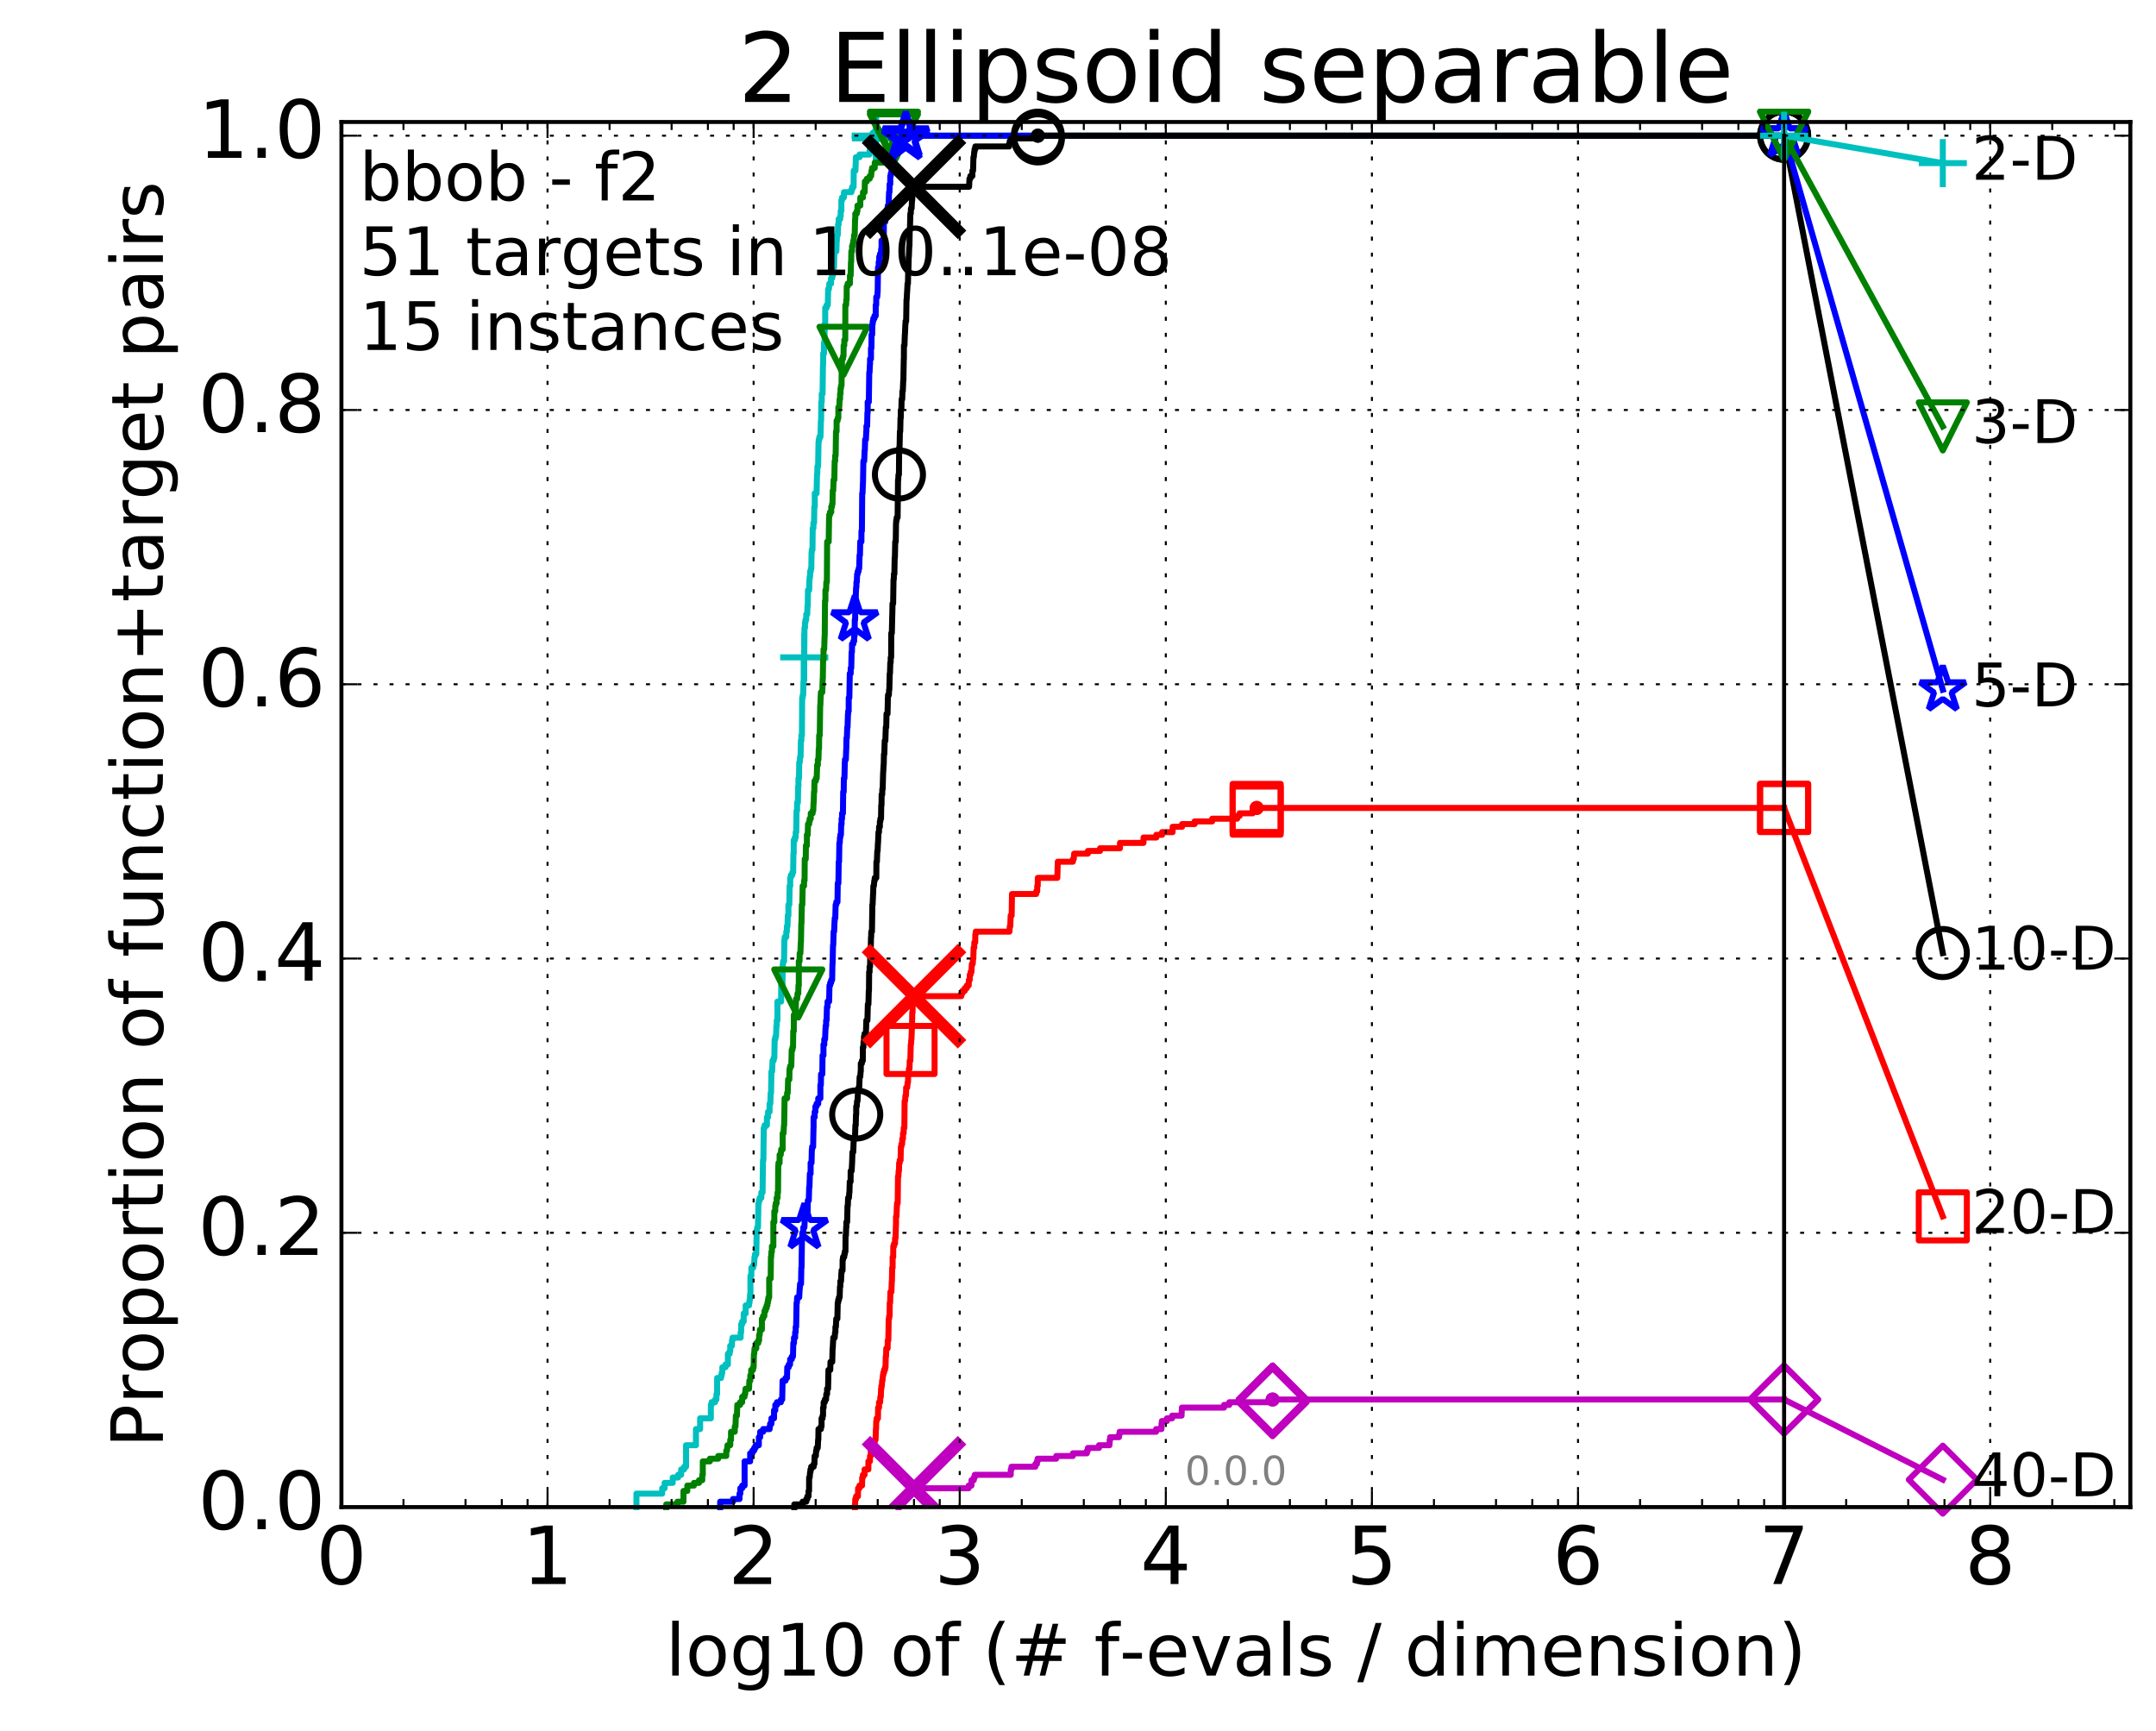 <?xml version="1.0" encoding="utf-8" standalone="no"?>
<!DOCTYPE svg PUBLIC "-//W3C//DTD SVG 1.1//EN"
  "http://www.w3.org/Graphics/SVG/1.1/DTD/svg11.dtd">
<!-- Created with matplotlib (http://matplotlib.org/) -->
<svg height="432pt" version="1.1" viewBox="0 0 538 432" width="538pt" xmlns="http://www.w3.org/2000/svg" xmlns:xlink="http://www.w3.org/1999/xlink">
 <defs>
  <style type="text/css">
*{stroke-linecap:butt;stroke-linejoin:round;stroke-miterlimit:100000;}
  </style>
 </defs>
 <g id="figure_1">
  <g id="patch_1">
   <path d="M 0 432.436 
L 538.8 432.436 
L 538.8 0 
L 0 0 
z
" style="fill:#ffffff;"/>
  </g>
  <g id="axes_1">
   <g id="patch_2">
    <path d="M 85.2 376.036 
L 531.6 376.036 
L 531.6 30.436 
L 85.2 30.436 
z
" style="fill:#ffffff;"/>
   </g>
   <g id="line2d_1">
    <defs>
     <path d="M 0 1.5 
C 0.398 1.5 0.779 1.342 1.061 1.061 
C 1.342 0.779 1.5 0.398 1.5 0 
C 1.5 -0.398 1.342 -0.779 1.061 -1.061 
C 0.779 -1.342 0.398 -1.5 0 -1.5 
C -0.398 -1.5 -0.779 -1.342 -1.061 -1.061 
C -1.342 -0.779 -1.5 -0.398 -1.5 0 
C -1.5 0.398 -1.342 0.779 -1.061 1.061 
C -0.779 1.342 -0.398 1.5 0 1.5 
z
" id="m9d4eb7958c" style="stroke:#00bfbf;stroke-width:0.5;"/>
    </defs>
    <g>
     <use style="fill:#00bfbf;stroke:#00bfbf;stroke-width:0.5;" x="218.569" xlink:href="#m9d4eb7958c" y="33.858"/>
     <use style="fill:#00bfbf;stroke:#00bfbf;stroke-width:0.5;" x="218.569" xlink:href="#m9d4eb7958c" y="33.858"/>
    </g>
   </g>
   <g id="line2d_2">
    <path d="M 158.813 376.036 
L 158.813 372.682 
L 165.238 372.682 
L 165.238 371.34 
L 165.85 371.34 
L 165.85 369.998 
L 167.869 369.998 
L 167.869 368.656 
L 169.207 368.656 
L 169.207 367.985 
L 169.973 367.985 
L 169.973 366.643 
L 170.713 366.643 
L 170.713 365.972 
L 171.194 365.972 
L 171.194 360.605 
L 173.665 360.605 
L 173.665 356.579 
L 174.704 356.579 
L 174.704 353.895 
L 177.38 353.895 
L 177.38 350.541 
L 177.56 350.541 
L 177.56 349.87 
L 178.436 349.87 
L 178.436 349.199 
L 178.777 349.199 
L 178.777 347.857 
L 178.945 347.857 
L 178.945 343.831 
L 179.931 343.831 
L 179.931 343.16 
L 180.091 343.16 
L 180.091 342.489 
L 180.25 342.489 
L 180.25 341.147 
L 181.028 341.147 
L 181.028 340.477 
L 181.632 340.477 
L 181.632 337.793 
L 182.074 337.793 
L 182.074 337.122 
L 182.22 337.122 
L 182.22 335.78 
L 182.65 335.78 
L 182.65 334.438 
L 182.792 334.438 
L 182.792 333.767 
L 184.818 333.767 
L 184.818 332.425 
L 184.947 332.425 
L 184.947 330.412 
L 185.202 330.412 
L 185.202 329.742 
L 185.579 329.742 
L 185.579 327.729 
L 186.073 327.729 
L 186.073 325.716 
L 186.911 325.716 
L 186.911 325.045 
L 187.029 325.045 
L 187.029 324.374 
L 187.145 324.374 
L 187.145 323.032 
L 187.261 323.032 
L 187.261 318.336 
L 187.492 318.336 
L 187.492 316.323 
L 187.945 316.323 
L 187.945 315.652 
L 188.169 315.652 
L 188.279 313.639 
L 188.39 313.639 
L 188.39 312.968 
L 188.717 312.968 
L 188.826 306.93 
L 188.933 306.93 
L 188.933 306.259 
L 189.147 306.259 
L 189.253 300.22 
L 189.359 300.22 
L 189.359 299.549 
L 189.568 299.549 
L 189.568 298.878 
L 189.982 298.878 
L 189.982 297.537 
L 190.287 297.537 
L 190.388 289.485 
L 190.488 289.485 
L 190.588 281.434 
L 190.787 281.434 
L 190.787 280.763 
L 191.372 280.763 
L 191.372 278.75 
L 191.659 278.75 
L 191.659 277.408 
L 192.036 277.408 
L 192.036 275.396 
L 192.222 275.396 
L 192.315 272.712 
L 192.407 272.712 
L 192.499 267.344 
L 192.681 267.344 
L 192.771 264.661 
L 193.041 264.661 
L 193.041 263.99 
L 193.219 263.99 
L 193.308 259.293 
L 193.483 259.293 
L 193.483 258.622 
L 193.658 258.622 
L 193.745 255.938 
L 193.831 255.938 
L 193.831 254.597 
L 194.003 254.597 
L 194.003 249.9 
L 194.925 249.9 
L 194.925 245.874 
L 195.251 245.874 
L 195.332 240.507 
L 195.412 240.507 
L 195.412 239.836 
L 195.652 239.836 
L 195.731 234.468 
L 195.81 234.468 
L 195.81 233.797 
L 196.202 233.797 
L 196.202 232.456 
L 196.356 232.456 
L 196.356 231.114 
L 196.51 231.114 
L 196.586 228.43 
L 196.738 228.43 
L 196.738 225.746 
L 196.964 225.746 
L 197.039 221.05 
L 197.188 221.05 
L 197.188 219.037 
L 197.336 219.037 
L 197.336 218.366 
L 197.701 218.366 
L 197.701 217.695 
L 197.918 217.695 
L 197.989 212.998 
L 198.061 212.998 
L 198.061 209.644 
L 198.344 209.644 
L 198.344 208.973 
L 198.555 208.973 
L 198.555 207.631 
L 198.694 207.631 
L 198.763 202.263 
L 198.901 202.263 
L 198.901 200.251 
L 199.106 200.251 
L 199.174 196.225 
L 199.242 196.225 
L 199.242 194.212 
L 199.377 194.212 
L 199.444 190.187 
L 199.578 190.187 
L 199.644 188.845 
L 199.777 188.845 
L 199.843 184.819 
L 199.974 184.819 
L 199.974 183.477 
L 200.105 183.477 
L 200.17 174.084 
L 200.3 174.084 
L 200.3 173.413 
L 200.428 173.413 
L 200.492 170.058 
L 200.556 170.058 
L 200.556 164.02 
L 200.684 164.02 
L 200.747 156.64 
L 200.873 156.64 
L 200.873 155.298 
L 200.999 155.298 
L 200.999 154.627 
L 201.185 154.627 
L 201.185 153.285 
L 201.432 153.285 
L 201.494 151.272 
L 201.555 151.272 
L 201.616 147.246 
L 201.918 147.246 
L 201.978 144.563 
L 202.038 144.563 
L 202.038 143.892 
L 202.157 143.892 
L 202.157 142.55 
L 202.334 142.55 
L 202.334 141.879 
L 202.452 141.879 
L 202.51 137.853 
L 202.569 137.853 
L 202.569 137.182 
L 202.743 137.182 
L 202.801 131.815 
L 202.973 131.815 
L 202.973 130.473 
L 203.144 130.473 
L 203.201 126.447 
L 203.314 126.447 
L 203.314 123.093 
L 203.761 123.093 
L 203.871 118.396 
L 203.926 118.396 
L 203.981 116.383 
L 204.145 116.383 
L 204.253 110.345 
L 204.307 110.345 
L 204.307 109.674 
L 204.468 109.674 
L 204.468 109.003 
L 204.735 109.003 
L 204.84 104.977 
L 204.893 104.977 
L 204.945 100.281 
L 205.05 100.281 
L 205.05 98.268 
L 205.258 98.268 
L 205.361 90.888 
L 205.412 90.888 
L 205.412 88.204 
L 205.617 88.204 
L 205.617 85.52 
L 205.769 85.52 
L 205.769 80.824 
L 205.92 80.824 
L 205.92 76.798 
L 206.268 76.798 
L 206.268 76.127 
L 206.563 76.127 
L 206.66 72.101 
L 206.854 72.101 
L 206.95 70.76 
L 207.377 70.76 
L 207.377 69.418 
L 207.657 69.418 
L 207.657 68.747 
L 207.842 68.747 
L 207.842 66.734 
L 208.117 66.734 
L 208.208 62.708 
L 208.701 62.708 
L 208.789 60.025 
L 208.833 60.025 
L 208.833 58.683 
L 209.052 58.683 
L 209.139 55.999 
L 209.269 55.999 
L 209.269 54.657 
L 209.655 54.657 
L 209.655 53.986 
L 209.782 53.986 
L 209.782 52.644 
L 209.95 52.644 
L 209.95 49.961 
L 210.117 49.961 
L 210.117 49.29 
L 210.57 49.29 
L 210.611 47.948 
L 212.445 47.948 
L 212.445 47.277 
L 212.669 47.277 
L 212.669 46.606 
L 213.001 46.606 
L 213.037 42.58 
L 213.471 42.58 
L 213.578 39.226 
L 214.485 39.226 
L 214.485 38.555 
L 216.975 38.555 
L 217.036 37.213 
L 217.579 37.213 
L 217.579 35.871 
L 217.875 35.871 
L 217.875 35.2 
L 218.311 35.2 
L 218.311 34.529 
L 218.569 34.529 
L 218.569 33.858 
L 445.2 33.858 
L 445.2 33.858 
" style="fill:none;stroke:#00bfbf;stroke-linecap:square;stroke-width:1.5;"/>
   </g>
   <g id="line2d_3">
    <defs>
     <path d="M -6 0 
L 6 0 
M 0 6 
L 0 -6 
" id="m273955b8b2" style="stroke:#00bfbf;stroke-width:1.5;"/>
    </defs>
    <g>
     <use style="fill:none;stroke:#00bfbf;stroke-width:1.5;" x="200.684" xlink:href="#m273955b8b2" y="164.02"/>
     <use style="fill:none;stroke:#00bfbf;stroke-width:1.5;" x="218.569" xlink:href="#m273955b8b2" y="34.529"/>
     <use style="fill:none;stroke:#00bfbf;stroke-width:1.5;" x="218.569" xlink:href="#m273955b8b2" y="33.858"/>
     <use style="fill:none;stroke:#00bfbf;stroke-width:1.5;" x="218.569" xlink:href="#m273955b8b2" y="33.858"/>
     <use style="fill:none;stroke:#00bfbf;stroke-width:1.5;" x="445.2" xlink:href="#m273955b8b2" y="33.858"/>
    </g>
   </g>
   <g id="line2d_4"/>
   <g id="line2d_5">
    <defs>
     <path d="M 0 1.5 
C 0.398 1.5 0.779 1.342 1.061 1.061 
C 1.342 0.779 1.5 0.398 1.5 0 
C 1.5 -0.398 1.342 -0.779 1.061 -1.061 
C 0.779 -1.342 0.398 -1.5 0 -1.5 
C -0.398 -1.5 -0.779 -1.342 -1.061 -1.061 
C -1.342 -0.779 -1.5 -0.398 -1.5 0 
C -1.5 0.398 -1.342 0.779 -1.061 1.061 
C -0.779 1.342 -0.398 1.5 0 1.5 
z
" id="m07e5d9cb6f" style="stroke:#008000;stroke-width:0.5;"/>
    </defs>
    <g>
     <use style="fill:#008000;stroke:#008000;stroke-width:0.5;" x="223.061" xlink:href="#m07e5d9cb6f" y="33.858"/>
     <use style="fill:#008000;stroke:#008000;stroke-width:0.5;" x="223.061" xlink:href="#m07e5d9cb6f" y="33.858"/>
    </g>
   </g>
   <g id="line2d_6">
    <path d="M 166.249 376.036 
L 166.249 375.365 
L 169.033 375.365 
L 169.033 374.694 
L 170.551 374.694 
L 170.551 372.011 
L 171.508 372.011 
L 171.508 370.669 
L 173.163 370.669 
L 173.163 369.998 
L 174.432 369.998 
L 174.432 369.327 
L 175.239 369.327 
L 175.239 367.985 
L 175.371 367.985 
L 175.371 364.63 
L 177.139 364.63 
L 177.139 363.959 
L 179.223 363.959 
L 179.223 363.288 
L 181.231 363.288 
L 181.231 361.947 
L 181.432 361.947 
L 181.532 360.605 
L 182.22 360.605 
L 182.22 359.263 
L 182.412 359.263 
L 182.412 357.25 
L 183.351 357.25 
L 183.351 355.908 
L 183.534 355.908 
L 183.625 353.224 
L 183.895 353.224 
L 183.985 350.541 
L 184.688 350.541 
L 184.688 349.87 
L 185.202 349.87 
L 185.202 348.528 
L 185.786 348.528 
L 185.786 347.857 
L 185.951 347.857 
L 186.032 346.515 
L 186.911 346.515 
L 186.99 344.502 
L 187.223 344.502 
L 187.223 343.16 
L 187.453 343.16 
L 187.453 341.818 
L 187.908 341.818 
L 187.908 341.147 
L 188.057 341.147 
L 188.131 337.793 
L 188.206 337.793 
L 188.279 336.451 
L 188.717 336.451 
L 188.717 335.109 
L 189.218 335.109 
L 189.218 334.438 
L 189.429 334.438 
L 189.429 333.096 
L 189.568 333.096 
L 189.638 331.754 
L 190.118 331.754 
L 190.118 329.071 
L 190.388 329.071 
L 190.388 328.4 
L 190.721 328.4 
L 190.787 327.058 
L 191.049 327.058 
L 191.049 326.387 
L 191.308 326.387 
L 191.308 325.716 
L 191.5 325.716 
L 191.5 325.045 
L 191.627 325.045 
L 191.627 324.374 
L 191.754 324.374 
L 191.754 323.703 
L 191.942 323.703 
L 191.942 319.007 
L 192.315 319.007 
L 192.376 313.639 
L 192.437 313.639 
L 192.499 312.297 
L 192.62 312.297 
L 192.62 310.955 
L 192.981 310.955 
L 192.981 304.917 
L 193.219 304.917 
L 193.219 302.233 
L 193.454 302.233 
L 193.454 300.891 
L 193.571 300.891 
L 193.571 300.22 
L 193.802 300.22 
L 193.802 298.878 
L 194.031 298.878 
L 194.031 297.537 
L 194.145 297.537 
L 194.202 290.827 
L 194.258 290.827 
L 194.258 290.156 
L 194.538 290.156 
L 194.538 288.143 
L 194.815 288.143 
L 194.925 286.802 
L 195.305 286.802 
L 195.305 282.776 
L 195.519 282.776 
L 195.625 280.763 
L 195.678 280.763 
L 195.784 274.054 
L 196.407 274.054 
L 196.407 272.712 
L 196.561 272.712 
L 196.662 269.357 
L 196.964 269.357 
L 197.014 266.673 
L 197.163 266.673 
L 197.163 266.002 
L 197.458 266.002 
L 197.556 261.977 
L 197.749 261.977 
L 197.749 261.306 
L 197.894 261.306 
L 197.941 257.28 
L 198.085 257.28 
L 198.085 253.255 
L 198.415 253.255 
L 198.415 251.913 
L 198.555 251.913 
L 198.648 249.229 
L 198.924 249.229 
L 199.015 247.887 
L 199.197 247.887 
L 199.242 245.874 
L 199.332 245.874 
L 199.332 239.836 
L 199.511 239.836 
L 199.556 237.823 
L 199.733 237.823 
L 199.821 235.139 
L 199.865 235.139 
L 199.953 230.443 
L 199.996 230.443 
L 200.083 225.746 
L 200.213 225.746 
L 200.3 221.05 
L 200.641 221.05 
L 200.641 219.708 
L 200.768 219.708 
L 200.81 214.34 
L 201.061 214.34 
L 201.103 210.986 
L 201.35 210.986 
L 201.35 208.302 
L 201.555 208.302 
L 201.636 205.618 
L 201.918 205.618 
L 201.918 204.947 
L 202.038 204.947 
L 202.038 204.276 
L 202.315 204.276 
L 202.315 202.934 
L 202.781 202.934 
L 202.781 202.263 
L 202.935 202.263 
L 203.011 200.251 
L 203.049 200.251 
L 203.125 197.567 
L 203.201 197.567 
L 203.239 194.883 
L 203.576 194.883 
L 203.576 194.212 
L 203.798 194.212 
L 203.908 190.857 
L 204.09 190.857 
L 204.09 189.516 
L 204.235 189.516 
L 204.307 186.832 
L 204.379 186.832 
L 204.415 183.477 
L 204.557 183.477 
L 204.664 176.097 
L 204.699 176.097 
L 204.805 173.413 
L 204.84 173.413 
L 204.84 172.742 
L 205.189 172.742 
L 205.292 169.387 
L 205.326 169.387 
L 205.395 164.691 
L 205.498 164.691 
L 205.498 162.007 
L 205.667 162.007 
L 205.769 158.652 
L 205.802 158.652 
L 205.87 149.93 
L 205.97 149.93 
L 205.97 147.246 
L 206.136 147.246 
L 206.202 145.234 
L 206.334 145.234 
L 206.4 135.17 
L 206.789 135.17 
L 206.886 129.131 
L 206.918 129.131 
L 206.918 128.46 
L 207.109 128.46 
L 207.109 127.789 
L 207.424 127.789 
L 207.424 126.447 
L 207.611 126.447 
L 207.611 125.776 
L 207.735 125.776 
L 207.796 122.422 
L 207.919 122.422 
L 208.011 119.738 
L 208.193 119.738 
L 208.283 115.041 
L 208.403 115.041 
L 208.403 113.7 
L 208.523 113.7 
L 208.612 107.661 
L 208.76 107.661 
L 208.76 104.977 
L 209.023 104.977 
L 209.023 104.306 
L 209.197 104.306 
L 209.197 101.623 
L 209.427 101.623 
L 209.513 99.61 
L 209.627 99.61 
L 209.627 98.268 
L 209.74 98.268 
L 209.74 96.926 
L 209.852 96.926 
L 209.852 96.255 
L 209.992 96.255 
L 210.048 91.559 
L 210.103 91.559 
L 210.103 89.546 
L 210.352 89.546 
L 210.352 88.875 
L 210.488 88.875 
L 210.516 86.191 
L 210.678 86.191 
L 210.678 84.849 
L 210.92 84.849 
L 210.947 76.127 
L 211.133 76.127 
L 211.186 74.785 
L 211.266 74.785 
L 211.292 71.431 
L 211.527 71.431 
L 211.527 70.76 
L 212.093 70.76 
L 212.093 68.747 
L 212.27 68.747 
L 212.345 65.392 
L 212.395 65.392 
L 212.445 62.708 
L 212.62 62.708 
L 212.62 61.366 
L 212.817 61.366 
L 212.817 60.696 
L 212.94 60.696 
L 212.94 60.025 
L 213.061 60.025 
L 213.11 58.683 
L 213.279 58.683 
L 213.375 54.657 
L 213.423 54.657 
L 213.423 53.315 
L 213.802 53.315 
L 213.802 52.644 
L 213.966 52.644 
L 213.966 51.302 
L 214.678 51.302 
L 214.678 49.29 
L 215.347 49.29 
L 215.347 47.948 
L 215.76 47.948 
L 215.824 45.264 
L 216.313 45.264 
L 216.313 44.593 
L 217.016 44.593 
L 217.016 43.922 
L 217.379 43.922 
L 217.479 42.58 
L 217.599 42.58 
L 217.599 41.909 
L 218.282 41.909 
L 218.282 40.567 
L 220.322 40.567 
L 220.322 39.896 
L 220.859 39.896 
L 220.859 37.213 
L 222.638 37.213 
L 222.638 34.529 
L 223.061 34.529 
L 223.061 33.858 
L 445.2 33.858 
L 445.2 33.858 
" style="fill:none;stroke:#008000;stroke-linecap:square;stroke-width:1.5;"/>
   </g>
   <g id="line2d_7">
    <defs>
     <path d="M -0 6 
L 6 -6 
L -6 -6 
z
" id="m591fe8f3b7" style="stroke:#008000;stroke-linejoin:miter;stroke-width:1.5;"/>
    </defs>
    <g>
     <use style="fill:none;stroke:#008000;stroke-linejoin:miter;stroke-width:1.5;" x="199.197" xlink:href="#m591fe8f3b7" y="247.887"/>
     <use style="fill:none;stroke:#008000;stroke-linejoin:miter;stroke-width:1.5;" x="210.488" xlink:href="#m591fe8f3b7" y="87.533"/>
     <use style="fill:none;stroke:#008000;stroke-linejoin:miter;stroke-width:1.5;" x="223.061" xlink:href="#m591fe8f3b7" y="34.529"/>
     <use style="fill:none;stroke:#008000;stroke-linejoin:miter;stroke-width:1.5;" x="223.061" xlink:href="#m591fe8f3b7" y="33.858"/>
     <use style="fill:none;stroke:#008000;stroke-linejoin:miter;stroke-width:1.5;" x="445.2" xlink:href="#m591fe8f3b7" y="33.858"/>
    </g>
   </g>
   <g id="line2d_8"/>
   <g id="line2d_9">
    <defs>
     <path d="M 0 1.5 
C 0.398 1.5 0.779 1.342 1.061 1.061 
C 1.342 0.779 1.5 0.398 1.5 0 
C 1.5 -0.398 1.342 -0.779 1.061 -1.061 
C 0.779 -1.342 0.398 -1.5 0 -1.5 
C -0.398 -1.5 -0.779 -1.342 -1.061 -1.061 
C -1.342 -0.779 -1.5 -0.398 -1.5 0 
C -1.5 0.398 -1.342 0.779 -1.061 1.061 
C -0.779 1.342 -0.398 1.5 0 1.5 
z
" id="m536e2893e2" style="stroke:#0000ff;stroke-width:0.5;"/>
    </defs>
    <g>
     <use style="fill:#0000ff;stroke:#0000ff;stroke-width:0.5;" x="226.019" xlink:href="#m536e2893e2" y="33.858"/>
     <use style="fill:#0000ff;stroke:#0000ff;stroke-width:0.5;" x="226.019" xlink:href="#m536e2893e2" y="33.858"/>
    </g>
   </g>
   <g id="line2d_10">
    <path d="M 179.705 376.036 
L 179.705 374.694 
L 182.905 374.694 
L 182.905 374.023 
L 184.532 374.023 
L 184.532 372.682 
L 184.74 372.682 
L 184.74 371.34 
L 185.202 371.34 
L 185.202 370.669 
L 185.803 370.669 
L 185.803 364.63 
L 187.192 364.63 
L 187.192 362.617 
L 187.742 362.617 
L 187.742 361.947 
L 188.191 361.947 
L 188.191 361.276 
L 188.543 361.276 
L 188.543 360.605 
L 189.359 360.605 
L 189.359 358.592 
L 189.693 358.592 
L 189.693 357.25 
L 190.428 357.25 
L 190.428 356.579 
L 192.055 356.579 
L 192.055 355.908 
L 192.167 355.908 
L 192.167 355.237 
L 192.499 355.237 
L 192.499 353.895 
L 193.148 353.895 
L 193.148 351.882 
L 193.466 351.882 
L 193.466 350.541 
L 193.883 350.541 
L 193.883 349.87 
L 194.859 349.87 
L 194.859 349.199 
L 195.186 349.199 
L 195.283 344.502 
L 196.015 344.502 
L 196.015 343.831 
L 196.387 343.831 
L 196.448 341.147 
L 196.813 341.147 
L 196.813 340.477 
L 197.143 340.477 
L 197.173 339.135 
L 197.585 339.135 
L 197.585 338.464 
L 197.874 338.464 
L 197.961 335.109 
L 198.132 335.109 
L 198.132 333.767 
L 198.415 333.767 
L 198.415 332.425 
L 198.555 332.425 
L 198.555 331.083 
L 198.666 331.083 
L 198.777 325.045 
L 198.86 325.045 
L 198.915 323.703 
L 199.431 323.703 
L 199.538 321.69 
L 199.565 321.69 
L 199.644 320.348 
L 199.883 320.348 
L 199.961 316.323 
L 200.014 316.323 
L 200.118 308.942 
L 200.196 308.942 
L 200.196 307.601 
L 200.454 307.601 
L 200.454 306.259 
L 200.734 306.259 
L 200.835 303.575 
L 201.408 303.575 
L 201.408 302.233 
L 201.53 302.233 
L 201.579 299.549 
L 201.822 299.549 
L 201.918 296.195 
L 201.99 296.195 
L 202.085 292.84 
L 202.275 292.84 
L 202.275 290.156 
L 202.51 290.156 
L 202.58 286.802 
L 202.65 286.802 
L 202.65 286.131 
L 202.904 286.131 
L 202.996 281.434 
L 203.019 281.434 
L 203.019 278.75 
L 203.292 278.75 
L 203.292 277.408 
L 203.472 277.408 
L 203.472 276.067 
L 203.761 276.067 
L 203.761 275.396 
L 204.177 275.396 
L 204.177 274.054 
L 204.713 274.054 
L 204.713 270.699 
L 204.84 270.699 
L 204.882 268.015 
L 205.195 268.015 
L 205.258 263.319 
L 205.484 263.319 
L 205.484 260.635 
L 205.688 260.635 
L 205.688 259.293 
L 205.89 259.293 
L 205.99 256.609 
L 206.03 256.609 
L 206.03 255.938 
L 206.15 255.938 
L 206.15 254.597 
L 206.268 254.597 
L 206.347 251.242 
L 206.504 251.242 
L 206.504 249.9 
L 206.892 249.9 
L 206.988 245.874 
L 207.16 245.874 
L 207.16 245.203 
L 207.405 245.203 
L 207.405 244.532 
L 207.648 244.532 
L 207.722 240.507 
L 207.759 240.507 
L 207.87 235.81 
L 207.925 235.81 
L 208.017 232.456 
L 208.144 232.456 
L 208.253 229.772 
L 208.289 229.772 
L 208.289 229.101 
L 208.433 229.101 
L 208.523 225.746 
L 208.683 225.746 
L 208.683 225.075 
L 208.982 225.075 
L 209.052 220.379 
L 209.209 220.379 
L 209.295 215.011 
L 209.381 215.011 
L 209.45 210.315 
L 209.553 210.315 
L 209.604 208.973 
L 209.689 208.973 
L 209.689 208.302 
L 209.841 208.302 
L 209.908 205.618 
L 210.009 205.618 
L 210.009 204.276 
L 210.125 204.276 
L 210.125 202.934 
L 210.341 202.934 
L 210.406 197.567 
L 210.537 197.567 
L 210.57 194.212 
L 210.716 194.212 
L 210.813 190.187 
L 210.845 190.187 
L 210.845 189.516 
L 211.07 189.516 
L 211.165 186.832 
L 211.181 186.832 
L 211.229 184.148 
L 211.323 184.148 
L 211.418 181.464 
L 211.496 181.464 
L 211.605 178.11 
L 211.652 178.11 
L 211.652 177.439 
L 211.776 177.439 
L 211.791 174.084 
L 211.945 174.084 
L 212.052 168.046 
L 212.28 168.046 
L 212.28 166.704 
L 212.415 166.704 
L 212.505 162.678 
L 212.595 162.678 
L 212.61 160.665 
L 212.935 160.665 
L 212.935 159.994 
L 213.139 159.994 
L 213.139 158.652 
L 213.269 158.652 
L 213.298 154.627 
L 213.385 154.627 
L 213.471 149.259 
L 213.528 149.259 
L 213.628 146.576 
L 213.699 146.576 
L 213.713 145.234 
L 213.812 145.234 
L 213.882 143.221 
L 214.036 143.221 
L 214.036 142.55 
L 214.245 142.55 
L 214.245 141.879 
L 214.396 141.879 
L 214.492 138.524 
L 214.588 138.524 
L 214.656 135.17 
L 214.953 135.17 
L 214.966 132.486 
L 215.073 132.486 
L 215.153 123.093 
L 215.232 123.093 
L 215.338 120.409 
L 215.351 120.409 
L 215.443 115.041 
L 215.652 115.041 
L 215.755 112.358 
L 215.807 112.358 
L 215.884 109.674 
L 216.076 109.674 
L 216.165 107.661 
L 216.203 107.661 
L 216.203 106.319 
L 216.38 106.319 
L 216.455 102.965 
L 216.518 102.965 
L 216.518 100.281 
L 216.803 100.281 
L 216.914 92.901 
L 216.987 92.901 
L 217.073 90.888 
L 217.109 90.888 
L 217.109 89.546 
L 217.339 89.546 
L 217.339 86.862 
L 217.459 86.862 
L 217.483 83.507 
L 217.638 83.507 
L 217.686 80.824 
L 217.78 80.824 
L 217.78 80.153 
L 217.91 80.153 
L 217.91 79.482 
L 218.201 79.482 
L 218.201 78.811 
L 218.523 78.811 
L 218.523 76.127 
L 218.637 76.127 
L 218.66 74.114 
L 218.897 74.114 
L 218.998 72.772 
L 219.009 72.772 
L 219.098 66.734 
L 219.265 66.734 
L 219.265 65.392 
L 219.397 65.392 
L 219.397 64.05 
L 219.583 64.05 
L 219.583 63.379 
L 219.821 63.379 
L 219.896 62.037 
L 219.982 62.037 
L 219.982 60.025 
L 220.542 60.025 
L 220.552 55.328 
L 220.914 55.328 
L 220.925 53.986 
L 221.291 53.986 
L 221.291 52.644 
L 221.421 52.644 
L 221.421 51.973 
L 221.541 51.973 
L 221.541 51.302 
L 221.74 51.302 
L 221.849 47.948 
L 221.957 47.948 
L 221.996 45.935 
L 222.152 45.935 
L 222.152 43.922 
L 222.287 43.922 
L 222.287 43.251 
L 222.47 43.251 
L 222.47 39.896 
L 222.962 39.896 
L 223.018 37.884 
L 224.516 37.884 
L 224.569 36.542 
L 224.734 36.542 
L 224.734 35.871 
L 224.906 35.871 
L 224.906 35.2 
L 225.822 35.2 
L 225.822 34.529 
L 226.019 34.529 
L 226.019 33.858 
L 445.2 33.858 
L 445.2 33.858 
" style="fill:none;stroke:#0000ff;stroke-linecap:square;stroke-width:1.5;"/>
   </g>
   <g id="line2d_11">
    <defs>
     <path d="M 0 -6 
L -1.347 -1.854 
L -5.706 -1.854 
L -2.18 0.708 
L -3.527 4.854 
L -0 2.292 
L 3.527 4.854 
L 2.18 0.708 
L 5.706 -1.854 
L 1.347 -1.854 
z
" id="mcb002f3f02" style="stroke:#0000ff;stroke-linejoin:bevel;stroke-width:1.5;"/>
    </defs>
    <g>
     <use style="fill:none;stroke:#0000ff;stroke-linejoin:bevel;stroke-width:1.5;" x="200.734" xlink:href="#mcb002f3f02" y="306.259"/>
     <use style="fill:none;stroke:#0000ff;stroke-linejoin:bevel;stroke-width:1.5;" x="213.298" xlink:href="#mcb002f3f02" y="154.627"/>
     <use style="fill:none;stroke:#0000ff;stroke-linejoin:bevel;stroke-width:1.5;" x="226.019" xlink:href="#mcb002f3f02" y="34.529"/>
     <use style="fill:none;stroke:#0000ff;stroke-linejoin:bevel;stroke-width:1.5;" x="226.019" xlink:href="#mcb002f3f02" y="33.858"/>
     <use style="fill:none;stroke:#0000ff;stroke-linejoin:bevel;stroke-width:1.5;" x="445.2" xlink:href="#mcb002f3f02" y="33.858"/>
    </g>
   </g>
   <g id="line2d_12"/>
   <g id="line2d_13">
    <defs>
     <path d="M 0 1.5 
C 0.398 1.5 0.779 1.342 1.061 1.061 
C 1.342 0.779 1.5 0.398 1.5 0 
C 1.5 -0.398 1.342 -0.779 1.061 -1.061 
C 0.779 -1.342 0.398 -1.5 0 -1.5 
C -0.398 -1.5 -0.779 -1.342 -1.061 -1.061 
C -1.342 -0.779 -1.5 -0.398 -1.5 0 
C -1.5 0.398 -1.342 0.779 -1.061 1.061 
C -0.779 1.342 -0.398 1.5 0 1.5 
z
" id="m7d5367b98d" style="stroke:#000000;stroke-width:0.5;"/>
    </defs>
    <g>
     <use style="stroke:#000000;stroke-width:0.5;" x="258.979" xlink:href="#m7d5367b98d" y="33.858"/>
     <use style="stroke:#000000;stroke-width:0.5;" x="258.979" xlink:href="#m7d5367b98d" y="33.858"/>
    </g>
   </g>
   <g id="line2d_14">
    <path d="M 198.203 376.036 
L 198.203 375.365 
L 200.274 375.365 
L 200.274 374.694 
L 201.198 374.694 
L 201.198 374.023 
L 201.469 374.023 
L 201.469 373.352 
L 201.761 373.352 
L 201.761 372.011 
L 201.894 372.011 
L 201.906 368.656 
L 202.05 368.656 
L 202.145 367.314 
L 202.24 367.314 
L 202.24 366.643 
L 202.417 366.643 
L 202.417 365.972 
L 203.042 365.972 
L 203.042 365.301 
L 203.224 365.301 
L 203.28 363.288 
L 203.583 363.288 
L 203.65 361.947 
L 203.772 361.947 
L 203.772 361.276 
L 204.057 361.276 
L 204.145 359.263 
L 204.199 359.263 
L 204.242 356.579 
L 204.84 356.579 
L 204.84 355.908 
L 205.008 355.908 
L 205.008 353.895 
L 205.258 353.895 
L 205.258 353.224 
L 205.381 353.224 
L 205.381 351.212 
L 205.525 351.212 
L 205.525 349.87 
L 205.819 349.87 
L 205.819 349.199 
L 206.13 349.199 
L 206.189 347.857 
L 206.387 347.857 
L 206.387 346.515 
L 206.631 346.515 
L 206.728 341.818 
L 207.179 341.818 
L 207.235 339.806 
L 207.676 339.806 
L 207.759 336.451 
L 207.796 336.451 
L 207.898 334.438 
L 207.934 334.438 
L 207.934 333.767 
L 208.289 333.767 
L 208.379 332.425 
L 208.469 332.425 
L 208.469 331.083 
L 208.585 331.083 
L 208.665 329.071 
L 208.956 329.071 
L 209.044 325.045 
L 209.148 325.045 
L 209.148 324.374 
L 209.338 324.374 
L 209.338 323.703 
L 209.527 323.703 
L 209.604 321.019 
L 209.697 321.019 
L 209.697 319.677 
L 209.866 319.677 
L 209.95 317.665 
L 210 317.665 
L 210 316.994 
L 210.25 316.994 
L 210.266 314.31 
L 210.365 314.31 
L 210.365 313.639 
L 210.668 313.639 
L 210.668 312.968 
L 210.797 312.968 
L 210.797 312.297 
L 210.966 312.297 
L 210.998 308.272 
L 211.086 308.272 
L 211.149 306.259 
L 211.197 306.259 
L 211.197 304.917 
L 211.394 304.917 
L 211.48 300.891 
L 211.559 300.891 
L 211.636 298.878 
L 211.838 298.878 
L 211.93 297.537 
L 211.968 297.537 
L 212.045 294.853 
L 212.25 294.853 
L 212.272 292.169 
L 212.52 292.169 
L 212.625 290.156 
L 212.632 290.156 
L 212.714 287.472 
L 212.913 287.472 
L 213.015 284.789 
L 213.044 284.789 
L 213.044 284.118 
L 213.349 284.118 
L 213.449 280.763 
L 213.535 280.763 
L 213.606 278.079 
L 213.656 278.079 
L 213.656 276.067 
L 213.791 276.067 
L 213.875 274.725 
L 213.98 274.725 
L 214.085 272.712 
L 214.099 272.712 
L 214.099 272.041 
L 214.231 272.041 
L 214.231 271.37 
L 214.403 271.37 
L 214.513 268.686 
L 214.656 268.686 
L 214.764 267.344 
L 214.798 267.344 
L 214.805 265.332 
L 215.073 265.332 
L 215.073 264.661 
L 215.305 264.661 
L 215.311 261.306 
L 215.456 261.306 
L 215.476 259.964 
L 215.593 259.964 
L 215.6 258.622 
L 215.729 258.622 
L 215.729 257.951 
L 216.076 257.951 
L 216.184 254.597 
L 216.455 254.597 
L 216.561 250.571 
L 216.704 250.571 
L 216.791 247.216 
L 216.84 247.216 
L 216.883 242.52 
L 216.993 242.52 
L 216.993 241.178 
L 217.115 241.178 
L 217.164 237.823 
L 217.255 237.823 
L 217.351 233.797 
L 217.387 233.797 
L 217.417 232.456 
L 217.585 232.456 
L 217.686 225.746 
L 217.751 225.746 
L 217.857 223.062 
L 217.88 223.062 
L 217.939 221.05 
L 218.062 221.05 
L 218.172 219.708 
L 218.282 219.708 
L 218.282 219.037 
L 218.666 219.037 
L 218.7 215.011 
L 218.818 215.011 
L 218.914 212.327 
L 218.992 212.327 
L 219.082 210.315 
L 219.104 210.315 
L 219.215 207.631 
L 219.342 207.631 
L 219.364 206.289 
L 219.561 206.289 
L 219.561 204.947 
L 219.68 204.947 
L 219.68 204.276 
L 219.848 204.276 
L 219.902 200.922 
L 219.966 200.922 
L 219.998 198.238 
L 220.142 198.238 
L 220.168 196.896 
L 220.258 196.896 
L 220.369 192.87 
L 220.38 192.87 
L 220.49 190.857 
L 220.521 190.857 
L 220.578 188.174 
L 220.667 188.174 
L 220.77 184.819 
L 220.93 184.819 
L 221.037 181.464 
L 221.144 181.464 
L 221.22 178.11 
L 221.472 178.11 
L 221.561 174.084 
L 221.586 174.084 
L 221.586 173.413 
L 221.804 173.413 
L 221.863 172.071 
L 221.922 172.071 
L 222.02 168.046 
L 222.083 168.046 
L 222.161 165.362 
L 222.244 165.362 
L 222.273 164.02 
L 222.374 164.02 
L 222.407 157.982 
L 222.546 157.982 
L 222.655 153.285 
L 222.665 153.285 
L 222.717 150.601 
L 222.868 150.601 
L 222.966 144.563 
L 223.036 144.563 
L 223.06 143.221 
L 223.181 143.221 
L 223.25 139.195 
L 223.305 139.195 
L 223.393 135.17 
L 223.521 135.17 
L 223.589 130.473 
L 223.635 130.473 
L 223.635 129.802 
L 223.757 129.802 
L 223.757 129.131 
L 223.986 129.131 
L 224.093 119.738 
L 224.138 119.738 
L 224.213 118.396 
L 224.319 118.396 
L 224.372 111.687 
L 224.473 111.687 
L 224.56 107.661 
L 224.638 107.661 
L 224.708 104.306 
L 224.773 104.306 
L 224.794 102.294 
L 224.923 102.294 
L 224.987 99.61 
L 225.141 99.61 
L 225.183 97.597 
L 225.285 97.597 
L 225.394 94.913 
L 225.427 94.913 
L 225.528 89.546 
L 225.553 89.546 
L 225.565 86.191 
L 225.698 86.191 
L 225.789 83.507 
L 225.814 83.507 
L 225.925 80.824 
L 225.966 80.824 
L 225.966 80.153 
L 226.117 80.153 
L 226.206 74.785 
L 226.25 74.785 
L 226.351 72.772 
L 226.367 72.772 
L 226.467 70.76 
L 226.567 70.76 
L 226.635 67.405 
L 226.679 67.405 
L 226.762 64.05 
L 226.793 64.05 
L 226.899 61.366 
L 226.939 61.366 
L 227.009 57.341 
L 227.06 57.341 
L 227.161 53.315 
L 227.269 53.315 
L 227.323 51.973 
L 227.484 51.973 
L 227.576 49.961 
L 227.625 49.961 
L 227.731 47.948 
L 227.833 47.948 
L 227.833 47.277 
L 227.987 47.277 
L 227.987 46.606 
L 241.819 46.606 
L 241.923 44.593 
L 242.138 44.593 
L 242.138 43.922 
L 242.642 43.922 
L 242.65 42.58 
L 242.818 42.58 
L 242.91 39.226 
L 242.996 39.226 
L 243.105 37.884 
L 243.184 37.884 
L 243.184 37.213 
L 243.378 37.213 
L 243.378 36.542 
L 251.808 36.542 
L 251.808 35.871 
L 251.964 35.871 
L 251.964 35.2 
L 252.366 35.2 
L 252.366 34.529 
L 258.979 34.529 
L 258.979 33.858 
L 445.2 33.858 
L 445.2 33.858 
" style="fill:none;stroke:#000000;stroke-linecap:square;stroke-width:1.5;"/>
   </g>
   <g id="line2d_15">
    <defs>
     <path d="M 0 6 
C 1.591 6 3.117 5.368 4.243 4.243 
C 5.368 3.117 6 1.591 6 0 
C 6 -1.591 5.368 -3.117 4.243 -4.243 
C 3.117 -5.368 1.591 -6 0 -6 
C -1.591 -6 -3.117 -5.368 -4.243 -4.243 
C -5.368 -3.117 -6 -1.591 -6 0 
C -6 1.591 -5.368 3.117 -4.243 4.243 
C -3.117 5.368 -1.591 6 0 6 
z
" id="m0d61137f21" style="stroke:#000000;stroke-width:1.5;"/>
    </defs>
    <g>
     <use style="fill:none;stroke:#000000;stroke-width:1.5;" x="213.656" xlink:href="#m0d61137f21" y="278.079"/>
     <use style="fill:none;stroke:#000000;stroke-width:1.5;" x="224.319" xlink:href="#m0d61137f21" y="118.396"/>
     <use style="fill:none;stroke:#000000;stroke-width:1.5;" x="258.979" xlink:href="#m0d61137f21" y="34.529"/>
     <use style="fill:none;stroke:#000000;stroke-width:1.5;" x="258.979" xlink:href="#m0d61137f21" y="33.858"/>
     <use style="fill:none;stroke:#000000;stroke-width:1.5;" x="445.2" xlink:href="#m0d61137f21" y="33.858"/>
    </g>
   </g>
   <g id="line2d_16"/>
   <g id="line2d_17">
    <path clip-path="url(#p6059fd194c)" d="M 228.076 46.606 
" style="fill:none;stroke:#000000;stroke-linecap:square;"/>
    <defs>
     <path d="M -12 12 
L 12 -12 
M -12 -12 
L 12 12 
" id="m502188d0ee" style="stroke:#000000;stroke-width:3.0;"/>
    </defs>
    <g clip-path="url(#p6059fd194c)">
     <use style="stroke:#000000;stroke-width:3.0;" x="228.076" xlink:href="#m502188d0ee" y="46.606"/>
    </g>
   </g>
   <g id="line2d_18">
    <defs>
     <path d="M 0 1.5 
C 0.398 1.5 0.779 1.342 1.061 1.061 
C 1.342 0.779 1.5 0.398 1.5 0 
C 1.5 -0.398 1.342 -0.779 1.061 -1.061 
C 0.779 -1.342 0.398 -1.5 0 -1.5 
C -0.398 -1.5 -0.779 -1.342 -1.061 -1.061 
C -1.342 -0.779 -1.5 -0.398 -1.5 0 
C -1.5 0.398 -1.342 0.779 -1.061 1.061 
C -0.779 1.342 -0.398 1.5 0 1.5 
z
" id="m2a503a7c43" style="stroke:#ff0000;stroke-width:0.5;"/>
    </defs>
    <g>
     <use style="fill:#ff0000;stroke:#ff0000;stroke-width:0.5;" x="313.582" xlink:href="#m2a503a7c43" y="201.592"/>
     <use style="fill:#ff0000;stroke:#ff0000;stroke-width:0.5;" x="313.582" xlink:href="#m2a503a7c43" y="201.592"/>
    </g>
   </g>
   <g id="line2d_19">
    <path d="M 213.327 376.036 
L 213.327 375.365 
L 213.327 375.365 
L 213.327 375.365 
L 213.374 375.365 
L 213.424 374.023 
L 213.628 374.023 
L 213.628 373.352 
L 214.089 373.352 
L 214.12 371.34 
L 214.465 371.34 
L 214.465 370.669 
L 215.113 370.669 
L 215.153 368.656 
L 215.328 368.656 
L 215.328 367.985 
L 215.749 367.985 
L 215.749 366.643 
L 216.692 366.643 
L 216.692 364.63 
L 217.076 364.63 
L 217.097 363.288 
L 217.282 363.288 
L 217.3 361.276 
L 218.079 361.276 
L 218.079 360.605 
L 218.219 360.605 
L 218.271 359.263 
L 218.483 359.263 
L 218.572 356.579 
L 218.609 356.579 
L 218.657 354.566 
L 218.759 354.566 
L 218.759 353.895 
L 219.079 353.895 
L 219.121 351.212 
L 219.347 351.212 
L 219.347 349.87 
L 219.629 349.87 
L 219.672 348.528 
L 219.794 348.528 
L 219.861 346.515 
L 219.934 346.515 
L 219.934 345.844 
L 220.049 345.844 
L 220.123 344.502 
L 220.208 344.502 
L 220.314 343.16 
L 220.411 343.16 
L 220.411 342.489 
L 220.604 342.489 
L 220.604 341.818 
L 220.845 341.818 
L 220.845 341.147 
L 220.976 341.147 
L 221.029 338.464 
L 221.101 338.464 
L 221.157 336.451 
L 221.494 336.451 
L 221.526 334.438 
L 221.668 334.438 
L 221.767 329.071 
L 221.863 329.071 
L 221.863 328.4 
L 221.993 328.4 
L 222.027 325.045 
L 222.12 325.045 
L 222.185 322.361 
L 222.434 322.361 
L 222.536 319.677 
L 222.567 319.677 
L 222.634 316.323 
L 222.741 316.323 
L 222.741 313.639 
L 222.887 313.639 
L 222.903 310.955 
L 223.095 310.955 
L 223.095 310.284 
L 223.351 310.284 
L 223.351 308.942 
L 223.473 308.942 
L 223.567 305.588 
L 223.585 305.588 
L 223.587 303.575 
L 223.703 303.575 
L 223.804 300.891 
L 223.841 300.891 
L 223.841 300.22 
L 224.006 300.22 
L 224.087 293.511 
L 224.18 293.511 
L 224.249 292.169 
L 224.326 292.169 
L 224.376 290.156 
L 224.51 290.156 
L 224.51 289.485 
L 224.729 289.485 
L 224.801 286.131 
L 224.932 286.131 
L 224.932 285.46 
L 225.117 285.46 
L 225.156 284.118 
L 225.325 284.118 
L 225.325 282.776 
L 225.49 282.776 
L 225.515 281.434 
L 225.665 281.434 
L 225.736 274.725 
L 225.851 274.725 
L 225.935 273.383 
L 226.07 273.383 
L 226.117 271.37 
L 226.381 271.37 
L 226.491 270.028 
L 226.581 270.028 
L 226.633 268.015 
L 226.756 268.015 
L 226.803 266.673 
L 226.95 266.673 
L 227.007 264.661 
L 227.159 264.661 
L 227.269 260.635 
L 227.321 260.635 
L 227.411 259.293 
L 227.446 259.293 
L 227.547 256.609 
L 227.568 256.609 
L 227.648 252.584 
L 227.716 252.584 
L 227.743 249.9 
L 227.912 249.9 
L 227.912 249.229 
L 228.058 249.229 
L 228.058 248.558 
L 239.876 248.558 
L 239.876 247.887 
L 240.147 247.887 
L 240.147 247.216 
L 240.756 247.216 
L 240.756 246.545 
L 241.262 246.545 
L 241.262 245.874 
L 241.726 245.874 
L 241.761 244.532 
L 241.977 244.532 
L 242.01 243.191 
L 242.198 243.191 
L 242.198 242.52 
L 242.41 242.52 
L 242.513 240.507 
L 242.726 240.507 
L 242.823 239.165 
L 242.875 239.165 
L 242.961 236.481 
L 243.106 236.481 
L 243.13 235.139 
L 243.353 235.139 
L 243.378 233.127 
L 243.476 233.127 
L 243.476 232.456 
L 251.894 232.456 
L 251.987 231.114 
L 252.098 231.114 
L 252.198 228.43 
L 252.448 228.43 
L 252.528 223.062 
L 258.571 223.062 
L 258.571 222.392 
L 258.827 222.392 
L 258.827 221.05 
L 258.95 221.05 
L 258.975 219.037 
L 263.844 219.037 
L 263.952 215.011 
L 267.72 215.011 
L 267.72 214.34 
L 267.946 214.34 
L 268.036 212.998 
L 271.459 212.998 
L 271.459 212.327 
L 274.5 212.327 
L 274.5 211.657 
L 279.469 211.657 
L 279.469 210.315 
L 285.337 210.315 
L 285.352 208.973 
L 288.537 208.973 
L 288.537 208.302 
L 289.98 208.302 
L 289.98 207.631 
L 292.613 207.631 
L 292.613 206.289 
L 294.969 206.289 
L 294.969 205.618 
L 298.101 205.618 
L 298.101 204.947 
L 302.489 204.947 
L 302.489 204.276 
L 308.717 204.276 
L 308.717 203.605 
L 309.313 203.605 
L 309.313 202.934 
L 312.589 202.934 
L 312.589 202.263 
L 313.582 202.263 
L 313.582 201.592 
L 445.2 201.592 
L 445.2 201.592 
" style="fill:none;stroke:#ff0000;stroke-linecap:square;stroke-width:1.5;"/>
   </g>
   <g id="line2d_20">
    <defs>
     <path d="M -6 6 
L 6 6 
L 6 -6 
L -6 -6 
z
" id="m315df5bc6c" style="stroke:#ff0000;stroke-linejoin:miter;stroke-width:1.5;"/>
    </defs>
    <g>
     <use style="fill:none;stroke:#ff0000;stroke-linejoin:miter;stroke-width:1.5;" x="227.213" xlink:href="#m315df5bc6c" y="261.977"/>
     <use style="fill:none;stroke:#ff0000;stroke-linejoin:miter;stroke-width:1.5;" x="313.582" xlink:href="#m315df5bc6c" y="202.263"/>
     <use style="fill:none;stroke:#ff0000;stroke-linejoin:miter;stroke-width:1.5;" x="313.582" xlink:href="#m315df5bc6c" y="201.592"/>
     <use style="fill:none;stroke:#ff0000;stroke-linejoin:miter;stroke-width:1.5;" x="445.2" xlink:href="#m315df5bc6c" y="201.592"/>
    </g>
   </g>
   <g id="line2d_21"/>
   <g id="line2d_22">
    <path clip-path="url(#p6059fd194c)" d="M 228.076 248.558 
" style="fill:none;stroke:#ff0000;stroke-linecap:square;"/>
    <defs>
     <path d="M -12 12 
L 12 -12 
M -12 -12 
L 12 12 
" id="m0aa2f2e779" style="stroke:#ff0000;stroke-width:3.0;"/>
    </defs>
    <g clip-path="url(#p6059fd194c)">
     <use style="fill:#ff0000;stroke:#ff0000;stroke-width:3.0;" x="228.076" xlink:href="#m0aa2f2e779" y="248.558"/>
    </g>
   </g>
   <g id="line2d_23">
    <defs>
     <path d="M 0 1.5 
C 0.398 1.5 0.779 1.342 1.061 1.061 
C 1.342 0.779 1.5 0.398 1.5 0 
C 1.5 -0.398 1.342 -0.779 1.061 -1.061 
C 0.779 -1.342 0.398 -1.5 0 -1.5 
C -0.398 -1.5 -0.779 -1.342 -1.061 -1.061 
C -1.342 -0.779 -1.5 -0.398 -1.5 0 
C -1.5 0.398 -1.342 0.779 -1.061 1.061 
C -0.779 1.342 -0.398 1.5 0 1.5 
z
" id="mf820b243ad" style="stroke:#bf00bf;stroke-width:0.5;"/>
    </defs>
    <g>
     <use style="fill:#bf00bf;stroke:#bf00bf;stroke-width:0.5;" x="317.56" xlink:href="#mf820b243ad" y="349.199"/>
     <use style="fill:#bf00bf;stroke:#bf00bf;stroke-width:0.5;" x="317.56" xlink:href="#mf820b243ad" y="349.199"/>
    </g>
   </g>
   <g id="line2d_24">
    <path d="M 224.229 376.036 
L 224.229 375.365 
L 225.193 375.365 
L 225.193 374.694 
L 225.739 374.694 
L 225.739 373.352 
L 226.934 373.352 
L 226.934 372.682 
L 227.421 372.682 
L 227.421 371.34 
L 241.717 371.34 
L 241.717 370.669 
L 242.42 370.669 
L 242.42 369.327 
L 242.994 369.327 
L 242.994 368.656 
L 243.233 368.656 
L 243.233 367.985 
L 252.222 367.985 
L 252.222 366.643 
L 252.398 366.643 
L 252.398 365.972 
L 258.353 365.972 
L 258.353 365.301 
L 258.746 365.301 
L 258.746 364.63 
L 258.921 364.63 
L 258.921 363.959 
L 263.575 363.959 
L 263.575 363.288 
L 267.723 363.288 
L 267.723 362.617 
L 271.219 362.617 
L 271.219 361.947 
L 271.471 361.947 
L 271.471 361.276 
L 274.242 361.276 
L 274.242 360.605 
L 276.849 360.605 
L 276.849 359.934 
L 276.904 359.934 
L 276.904 359.263 
L 277.022 359.263 
L 277.022 358.592 
L 279.233 358.592 
L 279.233 357.921 
L 279.388 357.921 
L 279.388 357.25 
L 288.483 357.25 
L 288.483 356.579 
L 289.833 356.579 
L 289.833 355.237 
L 289.93 355.237 
L 289.93 354.566 
L 291.197 354.566 
L 291.197 353.895 
L 292.482 353.895 
L 292.482 353.224 
L 294.851 353.224 
L 294.851 352.553 
L 294.875 352.553 
L 294.875 351.882 
L 294.928 351.882 
L 294.928 351.212 
L 305.448 351.212 
L 305.448 350.541 
L 306.758 350.541 
L 306.758 349.87 
L 317.56 349.87 
L 317.56 349.199 
L 445.2 349.199 
" style="fill:none;stroke:#bf00bf;stroke-linecap:square;stroke-width:1.5;"/>
   </g>
   <g id="line2d_25">
    <defs>
     <path d="M -0 8.485 
L 8.485 0 
L 0 -8.485 
L -8.485 -0 
z
" id="m7226ea1045" style="stroke:#bf00bf;stroke-linejoin:miter;stroke-width:1.5;"/>
    </defs>
    <g>
     <use style="fill:none;stroke:#bf00bf;stroke-linejoin:miter;stroke-width:1.5;" x="317.56" xlink:href="#m7226ea1045" y="349.87"/>
     <use style="fill:none;stroke:#bf00bf;stroke-linejoin:miter;stroke-width:1.5;" x="317.56" xlink:href="#m7226ea1045" y="349.199"/>
     <use style="fill:none;stroke:#bf00bf;stroke-linejoin:miter;stroke-width:1.5;" x="317.56" xlink:href="#m7226ea1045" y="349.199"/>
     <use style="fill:none;stroke:#bf00bf;stroke-linejoin:miter;stroke-width:1.5;" x="445.2" xlink:href="#m7226ea1045" y="349.199"/>
    </g>
   </g>
   <g id="line2d_26"/>
   <g id="line2d_27">
    <path clip-path="url(#p6059fd194c)" d="M 228.076 371.34 
" style="fill:none;stroke:#bf00bf;stroke-linecap:square;"/>
    <defs>
     <path d="M -12 12 
L 12 -12 
M -12 -12 
L 12 12 
" id="m42e0483538" style="stroke:#bf00bf;stroke-width:3.0;"/>
    </defs>
    <g clip-path="url(#p6059fd194c)">
     <use style="fill:#bf00bf;stroke:#bf00bf;stroke-width:3.0;" x="228.076" xlink:href="#m42e0483538" y="371.34"/>
    </g>
   </g>
   <g id="line2d_28">
    <path d="M 445.2 349.199 
L 484.8 369.193 
" style="fill:none;stroke:#bf00bf;stroke-linecap:square;stroke-width:1.5;"/>
    <g>
     <use style="fill:none;stroke:#bf00bf;stroke-linejoin:miter;stroke-width:1.5;" x="445.2" xlink:href="#m7226ea1045" y="349.199"/>
     <use style="fill:none;stroke:#bf00bf;stroke-linejoin:miter;stroke-width:1.5;" x="484.8" xlink:href="#m7226ea1045" y="369.193"/>
    </g>
   </g>
   <g id="line2d_29">
    <path d="M 445.2 201.592 
L 484.8 303.494 
" style="fill:none;stroke:#ff0000;stroke-linecap:square;stroke-width:1.5;"/>
    <g>
     <use style="fill:none;stroke:#ff0000;stroke-linejoin:miter;stroke-width:1.5;" x="445.2" xlink:href="#m315df5bc6c" y="201.592"/>
     <use style="fill:none;stroke:#ff0000;stroke-linejoin:miter;stroke-width:1.5;" x="484.8" xlink:href="#m315df5bc6c" y="303.494"/>
    </g>
   </g>
   <g id="line2d_30">
    <path d="M 445.2 33.858 
L 484.8 237.796 
" style="fill:none;stroke:#000000;stroke-linecap:square;stroke-width:1.5;"/>
    <g>
     <use style="fill:none;stroke:#000000;stroke-width:1.5;" x="445.2" xlink:href="#m0d61137f21" y="33.858"/>
     <use style="fill:none;stroke:#000000;stroke-width:1.5;" x="484.8" xlink:href="#m0d61137f21" y="237.796"/>
    </g>
   </g>
   <g id="line2d_31">
    <path d="M 445.2 33.858 
L 484.8 172.098 
" style="fill:none;stroke:#0000ff;stroke-linecap:square;stroke-width:1.5;"/>
    <g>
     <use style="fill:none;stroke:#0000ff;stroke-linejoin:bevel;stroke-width:1.5;" x="445.2" xlink:href="#mcb002f3f02" y="33.858"/>
     <use style="fill:none;stroke:#0000ff;stroke-linejoin:bevel;stroke-width:1.5;" x="484.8" xlink:href="#mcb002f3f02" y="172.098"/>
    </g>
   </g>
   <g id="line2d_32">
    <path d="M 445.2 33.858 
L 484.8 106.4 
" style="fill:none;stroke:#008000;stroke-linecap:square;stroke-width:1.5;"/>
    <g>
     <use style="fill:none;stroke:#008000;stroke-linejoin:miter;stroke-width:1.5;" x="445.2" xlink:href="#m591fe8f3b7" y="33.858"/>
     <use style="fill:none;stroke:#008000;stroke-linejoin:miter;stroke-width:1.5;" x="484.8" xlink:href="#m591fe8f3b7" y="106.4"/>
    </g>
   </g>
   <g id="line2d_33">
    <path d="M 445.2 33.858 
L 484.8 40.702 
" style="fill:none;stroke:#00bfbf;stroke-linecap:square;stroke-width:1.5;"/>
    <g>
     <use style="fill:none;stroke:#00bfbf;stroke-width:1.5;" x="445.2" xlink:href="#m273955b8b2" y="33.858"/>
     <use style="fill:none;stroke:#00bfbf;stroke-width:1.5;" x="484.8" xlink:href="#m273955b8b2" y="40.702"/>
    </g>
   </g>
   <g id="line2d_34">
    <path d="M 445.2 376.036 
L 445.2 33.858 
" style="fill:none;stroke:#000000;stroke-linecap:square;"/>
   </g>
   <g id="patch_3">
    <path d="M 85.2 30.436 
L 531.6 30.436 
" style="fill:none;stroke:#000000;stroke-linecap:square;stroke-linejoin:miter;"/>
   </g>
   <g id="patch_4">
    <path d="M 531.6 376.036 
L 531.6 30.436 
" style="fill:none;stroke:#000000;stroke-linecap:square;stroke-linejoin:miter;"/>
   </g>
   <g id="patch_5">
    <path d="M 85.2 376.036 
L 531.6 376.036 
" style="fill:none;stroke:#000000;stroke-linecap:square;stroke-linejoin:miter;"/>
   </g>
   <g id="patch_6">
    <path d="M 85.2 376.036 
L 85.2 30.436 
" style="fill:none;stroke:#000000;stroke-linecap:square;stroke-linejoin:miter;"/>
   </g>
   <g id="matplotlib.axis_1">
    <g id="xtick_1">
     <g id="line2d_35">
      <path clip-path="url(#p6059fd194c)" d="M 85.2 376.036 
L 85.2 30.436 
" style="fill:none;stroke:#000000;stroke-dasharray:1,3;stroke-dashoffset:0.0;stroke-width:0.5;"/>
     </g>
     <g id="line2d_36">
      <defs>
       <path d="M 0 0 
L 0 -4 
" id="m74a6146e56" style="stroke:#000000;stroke-width:0.5;"/>
      </defs>
      <g>
       <use style="stroke:#000000;stroke-width:0.5;" x="85.2" xlink:href="#m74a6146e56" y="376.036"/>
      </g>
     </g>
     <g id="line2d_37">
      <defs>
       <path d="M 0 0 
L 0 4 
" id="me1708546f7" style="stroke:#000000;stroke-width:0.5;"/>
      </defs>
      <g>
       <use style="stroke:#000000;stroke-width:0.5;" x="85.2" xlink:href="#me1708546f7" y="30.436"/>
      </g>
     </g>
     <g id="text_1">
      <!-- 0 -->
      <defs>
       <path d="M 31.781 66.406 
Q 24.172 66.406 20.328 58.906 
Q 16.5 51.422 16.5 36.375 
Q 16.5 21.391 20.328 13.891 
Q 24.172 6.391 31.781 6.391 
Q 39.453 6.391 43.281 13.891 
Q 47.125 21.391 47.125 36.375 
Q 47.125 51.422 43.281 58.906 
Q 39.453 66.406 31.781 66.406 
M 31.781 74.219 
Q 44.047 74.219 50.516 64.516 
Q 56.984 54.828 56.984 36.375 
Q 56.984 17.969 50.516 8.266 
Q 44.047 -1.422 31.781 -1.422 
Q 19.531 -1.422 13.062 8.266 
Q 6.594 17.969 6.594 36.375 
Q 6.594 54.828 13.062 64.516 
Q 19.531 74.219 31.781 74.219 
" id="BitstreamVeraSans-Roman-30"/>
      </defs>
      <g transform="translate(78.838 395.233)scale(0.2 -0.2)">
       <use xlink:href="#BitstreamVeraSans-Roman-30"/>
      </g>
     </g>
    </g>
    <g id="xtick_2">
     <g id="line2d_38">
      <path clip-path="url(#p6059fd194c)" d="M 136.629 376.036 
L 136.629 30.436 
" style="fill:none;stroke:#000000;stroke-dasharray:1,3;stroke-dashoffset:0.0;stroke-width:0.5;"/>
     </g>
     <g id="line2d_39">
      <g>
       <use style="stroke:#000000;stroke-width:0.5;" x="136.629" xlink:href="#m74a6146e56" y="376.036"/>
      </g>
     </g>
     <g id="line2d_40">
      <g>
       <use style="stroke:#000000;stroke-width:0.5;" x="136.629" xlink:href="#me1708546f7" y="30.436"/>
      </g>
     </g>
     <g id="text_2">
      <!-- 1 -->
      <defs>
       <path d="M 12.406 8.297 
L 28.516 8.297 
L 28.516 63.922 
L 10.984 60.406 
L 10.984 69.391 
L 28.422 72.906 
L 38.281 72.906 
L 38.281 8.297 
L 54.391 8.297 
L 54.391 0 
L 12.406 0 
z
" id="BitstreamVeraSans-Roman-31"/>
      </defs>
      <g transform="translate(130.266 395.233)scale(0.2 -0.2)">
       <use xlink:href="#BitstreamVeraSans-Roman-31"/>
      </g>
     </g>
    </g>
    <g id="xtick_3">
     <g id="line2d_41">
      <path clip-path="url(#p6059fd194c)" d="M 188.057 376.036 
L 188.057 30.436 
" style="fill:none;stroke:#000000;stroke-dasharray:1,3;stroke-dashoffset:0.0;stroke-width:0.5;"/>
     </g>
     <g id="line2d_42">
      <g>
       <use style="stroke:#000000;stroke-width:0.5;" x="188.057" xlink:href="#m74a6146e56" y="376.036"/>
      </g>
     </g>
     <g id="line2d_43">
      <g>
       <use style="stroke:#000000;stroke-width:0.5;" x="188.057" xlink:href="#me1708546f7" y="30.436"/>
      </g>
     </g>
     <g id="text_3">
      <!-- 2 -->
      <defs>
       <path d="M 19.188 8.297 
L 53.609 8.297 
L 53.609 0 
L 7.328 0 
L 7.328 8.297 
Q 12.938 14.109 22.625 23.891 
Q 32.328 33.688 34.812 36.531 
Q 39.547 41.844 41.422 45.531 
Q 43.312 49.219 43.312 52.781 
Q 43.312 58.594 39.234 62.25 
Q 35.156 65.922 28.609 65.922 
Q 23.969 65.922 18.812 64.312 
Q 13.672 62.703 7.812 59.422 
L 7.812 69.391 
Q 13.766 71.781 18.938 73 
Q 24.125 74.219 28.422 74.219 
Q 39.75 74.219 46.484 68.547 
Q 53.219 62.891 53.219 53.422 
Q 53.219 48.922 51.531 44.891 
Q 49.859 40.875 45.406 35.406 
Q 44.188 33.984 37.641 27.219 
Q 31.109 20.453 19.188 8.297 
" id="BitstreamVeraSans-Roman-32"/>
      </defs>
      <g transform="translate(181.695 395.233)scale(0.2 -0.2)">
       <use xlink:href="#BitstreamVeraSans-Roman-32"/>
      </g>
     </g>
    </g>
    <g id="xtick_4">
     <g id="line2d_44">
      <path clip-path="url(#p6059fd194c)" d="M 239.486 376.036 
L 239.486 30.436 
" style="fill:none;stroke:#000000;stroke-dasharray:1,3;stroke-dashoffset:0.0;stroke-width:0.5;"/>
     </g>
     <g id="line2d_45">
      <g>
       <use style="stroke:#000000;stroke-width:0.5;" x="239.486" xlink:href="#m74a6146e56" y="376.036"/>
      </g>
     </g>
     <g id="line2d_46">
      <g>
       <use style="stroke:#000000;stroke-width:0.5;" x="239.486" xlink:href="#me1708546f7" y="30.436"/>
      </g>
     </g>
     <g id="text_4">
      <!-- 3 -->
      <defs>
       <path d="M 40.578 39.312 
Q 47.656 37.797 51.625 33 
Q 55.609 28.219 55.609 21.188 
Q 55.609 10.406 48.188 4.484 
Q 40.766 -1.422 27.094 -1.422 
Q 22.516 -1.422 17.656 -0.516 
Q 12.797 0.391 7.625 2.203 
L 7.625 11.719 
Q 11.719 9.328 16.594 8.109 
Q 21.484 6.891 26.812 6.891 
Q 36.078 6.891 40.938 10.547 
Q 45.797 14.203 45.797 21.188 
Q 45.797 27.641 41.281 31.266 
Q 36.766 34.906 28.719 34.906 
L 20.219 34.906 
L 20.219 43.016 
L 29.109 43.016 
Q 36.375 43.016 40.234 45.922 
Q 44.094 48.828 44.094 54.297 
Q 44.094 59.906 40.109 62.906 
Q 36.141 65.922 28.719 65.922 
Q 24.656 65.922 20.016 65.031 
Q 15.375 64.156 9.812 62.312 
L 9.812 71.094 
Q 15.438 72.656 20.344 73.438 
Q 25.25 74.219 29.594 74.219 
Q 40.828 74.219 47.359 69.109 
Q 53.906 64.016 53.906 55.328 
Q 53.906 49.266 50.438 45.094 
Q 46.969 40.922 40.578 39.312 
" id="BitstreamVeraSans-Roman-33"/>
      </defs>
      <g transform="translate(233.123 395.233)scale(0.2 -0.2)">
       <use xlink:href="#BitstreamVeraSans-Roman-33"/>
      </g>
     </g>
    </g>
    <g id="xtick_5">
     <g id="line2d_47">
      <path clip-path="url(#p6059fd194c)" d="M 290.914 376.036 
L 290.914 30.436 
" style="fill:none;stroke:#000000;stroke-dasharray:1,3;stroke-dashoffset:0.0;stroke-width:0.5;"/>
     </g>
     <g id="line2d_48">
      <g>
       <use style="stroke:#000000;stroke-width:0.5;" x="290.914" xlink:href="#m74a6146e56" y="376.036"/>
      </g>
     </g>
     <g id="line2d_49">
      <g>
       <use style="stroke:#000000;stroke-width:0.5;" x="290.914" xlink:href="#me1708546f7" y="30.436"/>
      </g>
     </g>
     <g id="text_5">
      <!-- 4 -->
      <defs>
       <path d="M 37.797 64.312 
L 12.891 25.391 
L 37.797 25.391 
z
M 35.203 72.906 
L 47.609 72.906 
L 47.609 25.391 
L 58.016 25.391 
L 58.016 17.188 
L 47.609 17.188 
L 47.609 0 
L 37.797 0 
L 37.797 17.188 
L 4.891 17.188 
L 4.891 26.703 
z
" id="BitstreamVeraSans-Roman-34"/>
      </defs>
      <g transform="translate(284.552 395.233)scale(0.2 -0.2)">
       <use xlink:href="#BitstreamVeraSans-Roman-34"/>
      </g>
     </g>
    </g>
    <g id="xtick_6">
     <g id="line2d_50">
      <path clip-path="url(#p6059fd194c)" d="M 342.343 376.036 
L 342.343 30.436 
" style="fill:none;stroke:#000000;stroke-dasharray:1,3;stroke-dashoffset:0.0;stroke-width:0.5;"/>
     </g>
     <g id="line2d_51">
      <g>
       <use style="stroke:#000000;stroke-width:0.5;" x="342.343" xlink:href="#m74a6146e56" y="376.036"/>
      </g>
     </g>
     <g id="line2d_52">
      <g>
       <use style="stroke:#000000;stroke-width:0.5;" x="342.343" xlink:href="#me1708546f7" y="30.436"/>
      </g>
     </g>
     <g id="text_6">
      <!-- 5 -->
      <defs>
       <path d="M 10.797 72.906 
L 49.516 72.906 
L 49.516 64.594 
L 19.828 64.594 
L 19.828 46.734 
Q 21.969 47.469 24.109 47.828 
Q 26.266 48.188 28.422 48.188 
Q 40.625 48.188 47.75 41.5 
Q 54.891 34.812 54.891 23.391 
Q 54.891 11.625 47.562 5.094 
Q 40.234 -1.422 26.906 -1.422 
Q 22.312 -1.422 17.547 -0.641 
Q 12.797 0.141 7.719 1.703 
L 7.719 11.625 
Q 12.109 9.234 16.797 8.062 
Q 21.484 6.891 26.703 6.891 
Q 35.156 6.891 40.078 11.328 
Q 45.016 15.766 45.016 23.391 
Q 45.016 31 40.078 35.438 
Q 35.156 39.891 26.703 39.891 
Q 22.75 39.891 18.812 39.016 
Q 14.891 38.141 10.797 36.281 
z
" id="BitstreamVeraSans-Roman-35"/>
      </defs>
      <g transform="translate(335.98 395.233)scale(0.2 -0.2)">
       <use xlink:href="#BitstreamVeraSans-Roman-35"/>
      </g>
     </g>
    </g>
    <g id="xtick_7">
     <g id="line2d_53">
      <path clip-path="url(#p6059fd194c)" d="M 393.771 376.036 
L 393.771 30.436 
" style="fill:none;stroke:#000000;stroke-dasharray:1,3;stroke-dashoffset:0.0;stroke-width:0.5;"/>
     </g>
     <g id="line2d_54">
      <g>
       <use style="stroke:#000000;stroke-width:0.5;" x="393.771" xlink:href="#m74a6146e56" y="376.036"/>
      </g>
     </g>
     <g id="line2d_55">
      <g>
       <use style="stroke:#000000;stroke-width:0.5;" x="393.771" xlink:href="#me1708546f7" y="30.436"/>
      </g>
     </g>
     <g id="text_7">
      <!-- 6 -->
      <defs>
       <path d="M 33.016 40.375 
Q 26.375 40.375 22.484 35.828 
Q 18.609 31.297 18.609 23.391 
Q 18.609 15.531 22.484 10.953 
Q 26.375 6.391 33.016 6.391 
Q 39.656 6.391 43.531 10.953 
Q 47.406 15.531 47.406 23.391 
Q 47.406 31.297 43.531 35.828 
Q 39.656 40.375 33.016 40.375 
M 52.594 71.297 
L 52.594 62.312 
Q 48.875 64.062 45.094 64.984 
Q 41.312 65.922 37.594 65.922 
Q 27.828 65.922 22.672 59.328 
Q 17.531 52.734 16.797 39.406 
Q 19.672 43.656 24.016 45.922 
Q 28.375 48.188 33.594 48.188 
Q 44.578 48.188 50.953 41.516 
Q 57.328 34.859 57.328 23.391 
Q 57.328 12.156 50.688 5.359 
Q 44.047 -1.422 33.016 -1.422 
Q 20.359 -1.422 13.672 8.266 
Q 6.984 17.969 6.984 36.375 
Q 6.984 53.656 15.188 63.938 
Q 23.391 74.219 37.203 74.219 
Q 40.922 74.219 44.703 73.484 
Q 48.484 72.75 52.594 71.297 
" id="BitstreamVeraSans-Roman-36"/>
      </defs>
      <g transform="translate(387.409 395.233)scale(0.2 -0.2)">
       <use xlink:href="#BitstreamVeraSans-Roman-36"/>
      </g>
     </g>
    </g>
    <g id="xtick_8">
     <g id="line2d_56">
      <path clip-path="url(#p6059fd194c)" d="M 445.2 376.036 
L 445.2 30.436 
" style="fill:none;stroke:#000000;stroke-dasharray:1,3;stroke-dashoffset:0.0;stroke-width:0.5;"/>
     </g>
     <g id="line2d_57">
      <g>
       <use style="stroke:#000000;stroke-width:0.5;" x="445.2" xlink:href="#m74a6146e56" y="376.036"/>
      </g>
     </g>
     <g id="line2d_58">
      <g>
       <use style="stroke:#000000;stroke-width:0.5;" x="445.2" xlink:href="#me1708546f7" y="30.436"/>
      </g>
     </g>
     <g id="text_8">
      <!-- 7 -->
      <defs>
       <path d="M 8.203 72.906 
L 55.078 72.906 
L 55.078 68.703 
L 28.609 0 
L 18.312 0 
L 43.219 64.594 
L 8.203 64.594 
z
" id="BitstreamVeraSans-Roman-37"/>
      </defs>
      <g transform="translate(438.837 395.233)scale(0.2 -0.2)">
       <use xlink:href="#BitstreamVeraSans-Roman-37"/>
      </g>
     </g>
    </g>
    <g id="xtick_9">
     <g id="line2d_59">
      <path clip-path="url(#p6059fd194c)" d="M 496.629 376.036 
L 496.629 30.436 
" style="fill:none;stroke:#000000;stroke-dasharray:1,3;stroke-dashoffset:0.0;stroke-width:0.5;"/>
     </g>
     <g id="line2d_60">
      <g>
       <use style="stroke:#000000;stroke-width:0.5;" x="496.629" xlink:href="#m74a6146e56" y="376.036"/>
      </g>
     </g>
     <g id="line2d_61">
      <g>
       <use style="stroke:#000000;stroke-width:0.5;" x="496.629" xlink:href="#me1708546f7" y="30.436"/>
      </g>
     </g>
     <g id="text_9">
      <!-- 8 -->
      <defs>
       <path d="M 31.781 34.625 
Q 24.75 34.625 20.719 30.859 
Q 16.703 27.094 16.703 20.516 
Q 16.703 13.922 20.719 10.156 
Q 24.75 6.391 31.781 6.391 
Q 38.812 6.391 42.859 10.172 
Q 46.922 13.969 46.922 20.516 
Q 46.922 27.094 42.891 30.859 
Q 38.875 34.625 31.781 34.625 
M 21.922 38.812 
Q 15.578 40.375 12.031 44.719 
Q 8.5 49.078 8.5 55.328 
Q 8.5 64.062 14.719 69.141 
Q 20.953 74.219 31.781 74.219 
Q 42.672 74.219 48.875 69.141 
Q 55.078 64.062 55.078 55.328 
Q 55.078 49.078 51.531 44.719 
Q 48 40.375 41.703 38.812 
Q 48.828 37.156 52.797 32.312 
Q 56.781 27.484 56.781 20.516 
Q 56.781 9.906 50.312 4.234 
Q 43.844 -1.422 31.781 -1.422 
Q 19.734 -1.422 13.25 4.234 
Q 6.781 9.906 6.781 20.516 
Q 6.781 27.484 10.781 32.312 
Q 14.797 37.156 21.922 38.812 
M 18.312 54.391 
Q 18.312 48.734 21.844 45.562 
Q 25.391 42.391 31.781 42.391 
Q 38.141 42.391 41.719 45.562 
Q 45.312 48.734 45.312 54.391 
Q 45.312 60.062 41.719 63.234 
Q 38.141 66.406 31.781 66.406 
Q 25.391 66.406 21.844 63.234 
Q 18.312 60.062 18.312 54.391 
" id="BitstreamVeraSans-Roman-38"/>
      </defs>
      <g transform="translate(490.266 395.233)scale(0.2 -0.2)">
       <use xlink:href="#BitstreamVeraSans-Roman-38"/>
      </g>
     </g>
    </g>
    <g id="xtick_10">
     <g id="line2d_62">
      <defs>
       <path d="M 0 0 
L 0 -2 
" id="md4de964cb1" style="stroke:#000000;stroke-width:0.5;"/>
      </defs>
      <g>
       <use style="stroke:#000000;stroke-width:0.5;" x="100.682" xlink:href="#md4de964cb1" y="376.036"/>
      </g>
     </g>
     <g id="line2d_63">
      <defs>
       <path d="M 0 0 
L 0 2 
" id="m0cb4b4a33f" style="stroke:#000000;stroke-width:0.5;"/>
      </defs>
      <g>
       <use style="stroke:#000000;stroke-width:0.5;" x="100.682" xlink:href="#m0cb4b4a33f" y="30.436"/>
      </g>
     </g>
    </g>
    <g id="xtick_11">
     <g id="line2d_64">
      <g>
       <use style="stroke:#000000;stroke-width:0.5;" x="116.163" xlink:href="#md4de964cb1" y="376.036"/>
      </g>
     </g>
     <g id="line2d_65">
      <g>
       <use style="stroke:#000000;stroke-width:0.5;" x="116.163" xlink:href="#m0cb4b4a33f" y="30.436"/>
      </g>
     </g>
    </g>
    <g id="xtick_12">
     <g id="line2d_66">
      <g>
       <use style="stroke:#000000;stroke-width:0.5;" x="125.219" xlink:href="#md4de964cb1" y="376.036"/>
      </g>
     </g>
     <g id="line2d_67">
      <g>
       <use style="stroke:#000000;stroke-width:0.5;" x="125.219" xlink:href="#m0cb4b4a33f" y="30.436"/>
      </g>
     </g>
    </g>
    <g id="xtick_13">
     <g id="line2d_68">
      <g>
       <use style="stroke:#000000;stroke-width:0.5;" x="131.645" xlink:href="#md4de964cb1" y="376.036"/>
      </g>
     </g>
     <g id="line2d_69">
      <g>
       <use style="stroke:#000000;stroke-width:0.5;" x="131.645" xlink:href="#m0cb4b4a33f" y="30.436"/>
      </g>
     </g>
    </g>
    <g id="xtick_14">
     <g id="line2d_70">
      <g>
       <use style="stroke:#000000;stroke-width:0.5;" x="152.11" xlink:href="#md4de964cb1" y="376.036"/>
      </g>
     </g>
     <g id="line2d_71">
      <g>
       <use style="stroke:#000000;stroke-width:0.5;" x="152.11" xlink:href="#m0cb4b4a33f" y="30.436"/>
      </g>
     </g>
    </g>
    <g id="xtick_15">
     <g id="line2d_72">
      <g>
       <use style="stroke:#000000;stroke-width:0.5;" x="167.592" xlink:href="#md4de964cb1" y="376.036"/>
      </g>
     </g>
     <g id="line2d_73">
      <g>
       <use style="stroke:#000000;stroke-width:0.5;" x="167.592" xlink:href="#m0cb4b4a33f" y="30.436"/>
      </g>
     </g>
    </g>
    <g id="xtick_16">
     <g id="line2d_74">
      <g>
       <use style="stroke:#000000;stroke-width:0.5;" x="176.648" xlink:href="#md4de964cb1" y="376.036"/>
      </g>
     </g>
     <g id="line2d_75">
      <g>
       <use style="stroke:#000000;stroke-width:0.5;" x="176.648" xlink:href="#m0cb4b4a33f" y="30.436"/>
      </g>
     </g>
    </g>
    <g id="xtick_17">
     <g id="line2d_76">
      <g>
       <use style="stroke:#000000;stroke-width:0.5;" x="183.073" xlink:href="#md4de964cb1" y="376.036"/>
      </g>
     </g>
     <g id="line2d_77">
      <g>
       <use style="stroke:#000000;stroke-width:0.5;" x="183.073" xlink:href="#m0cb4b4a33f" y="30.436"/>
      </g>
     </g>
    </g>
    <g id="xtick_18">
     <g id="line2d_78">
      <g>
       <use style="stroke:#000000;stroke-width:0.5;" x="203.539" xlink:href="#md4de964cb1" y="376.036"/>
      </g>
     </g>
     <g id="line2d_79">
      <g>
       <use style="stroke:#000000;stroke-width:0.5;" x="203.539" xlink:href="#m0cb4b4a33f" y="30.436"/>
      </g>
     </g>
    </g>
    <g id="xtick_19">
     <g id="line2d_80">
      <g>
       <use style="stroke:#000000;stroke-width:0.5;" x="219.02" xlink:href="#md4de964cb1" y="376.036"/>
      </g>
     </g>
     <g id="line2d_81">
      <g>
       <use style="stroke:#000000;stroke-width:0.5;" x="219.02" xlink:href="#m0cb4b4a33f" y="30.436"/>
      </g>
     </g>
    </g>
    <g id="xtick_20">
     <g id="line2d_82">
      <g>
       <use style="stroke:#000000;stroke-width:0.5;" x="228.076" xlink:href="#md4de964cb1" y="376.036"/>
      </g>
     </g>
     <g id="line2d_83">
      <g>
       <use style="stroke:#000000;stroke-width:0.5;" x="228.076" xlink:href="#m0cb4b4a33f" y="30.436"/>
      </g>
     </g>
    </g>
    <g id="xtick_21">
     <g id="line2d_84">
      <g>
       <use style="stroke:#000000;stroke-width:0.5;" x="234.502" xlink:href="#md4de964cb1" y="376.036"/>
      </g>
     </g>
     <g id="line2d_85">
      <g>
       <use style="stroke:#000000;stroke-width:0.5;" x="234.502" xlink:href="#m0cb4b4a33f" y="30.436"/>
      </g>
     </g>
    </g>
    <g id="xtick_22">
     <g id="line2d_86">
      <g>
       <use style="stroke:#000000;stroke-width:0.5;" x="254.967" xlink:href="#md4de964cb1" y="376.036"/>
      </g>
     </g>
     <g id="line2d_87">
      <g>
       <use style="stroke:#000000;stroke-width:0.5;" x="254.967" xlink:href="#m0cb4b4a33f" y="30.436"/>
      </g>
     </g>
    </g>
    <g id="xtick_23">
     <g id="line2d_88">
      <g>
       <use style="stroke:#000000;stroke-width:0.5;" x="270.449" xlink:href="#md4de964cb1" y="376.036"/>
      </g>
     </g>
     <g id="line2d_89">
      <g>
       <use style="stroke:#000000;stroke-width:0.5;" x="270.449" xlink:href="#m0cb4b4a33f" y="30.436"/>
      </g>
     </g>
    </g>
    <g id="xtick_24">
     <g id="line2d_90">
      <g>
       <use style="stroke:#000000;stroke-width:0.5;" x="279.505" xlink:href="#md4de964cb1" y="376.036"/>
      </g>
     </g>
     <g id="line2d_91">
      <g>
       <use style="stroke:#000000;stroke-width:0.5;" x="279.505" xlink:href="#m0cb4b4a33f" y="30.436"/>
      </g>
     </g>
    </g>
    <g id="xtick_25">
     <g id="line2d_92">
      <g>
       <use style="stroke:#000000;stroke-width:0.5;" x="285.93" xlink:href="#md4de964cb1" y="376.036"/>
      </g>
     </g>
     <g id="line2d_93">
      <g>
       <use style="stroke:#000000;stroke-width:0.5;" x="285.93" xlink:href="#m0cb4b4a33f" y="30.436"/>
      </g>
     </g>
    </g>
    <g id="xtick_26">
     <g id="line2d_94">
      <g>
       <use style="stroke:#000000;stroke-width:0.5;" x="306.396" xlink:href="#md4de964cb1" y="376.036"/>
      </g>
     </g>
     <g id="line2d_95">
      <g>
       <use style="stroke:#000000;stroke-width:0.5;" x="306.396" xlink:href="#m0cb4b4a33f" y="30.436"/>
      </g>
     </g>
    </g>
    <g id="xtick_27">
     <g id="line2d_96">
      <g>
       <use style="stroke:#000000;stroke-width:0.5;" x="321.877" xlink:href="#md4de964cb1" y="376.036"/>
      </g>
     </g>
     <g id="line2d_97">
      <g>
       <use style="stroke:#000000;stroke-width:0.5;" x="321.877" xlink:href="#m0cb4b4a33f" y="30.436"/>
      </g>
     </g>
    </g>
    <g id="xtick_28">
     <g id="line2d_98">
      <g>
       <use style="stroke:#000000;stroke-width:0.5;" x="330.933" xlink:href="#md4de964cb1" y="376.036"/>
      </g>
     </g>
     <g id="line2d_99">
      <g>
       <use style="stroke:#000000;stroke-width:0.5;" x="330.933" xlink:href="#m0cb4b4a33f" y="30.436"/>
      </g>
     </g>
    </g>
    <g id="xtick_29">
     <g id="line2d_100">
      <g>
       <use style="stroke:#000000;stroke-width:0.5;" x="337.359" xlink:href="#md4de964cb1" y="376.036"/>
      </g>
     </g>
     <g id="line2d_101">
      <g>
       <use style="stroke:#000000;stroke-width:0.5;" x="337.359" xlink:href="#m0cb4b4a33f" y="30.436"/>
      </g>
     </g>
    </g>
    <g id="xtick_30">
     <g id="line2d_102">
      <g>
       <use style="stroke:#000000;stroke-width:0.5;" x="357.824" xlink:href="#md4de964cb1" y="376.036"/>
      </g>
     </g>
     <g id="line2d_103">
      <g>
       <use style="stroke:#000000;stroke-width:0.5;" x="357.824" xlink:href="#m0cb4b4a33f" y="30.436"/>
      </g>
     </g>
    </g>
    <g id="xtick_31">
     <g id="line2d_104">
      <g>
       <use style="stroke:#000000;stroke-width:0.5;" x="373.306" xlink:href="#md4de964cb1" y="376.036"/>
      </g>
     </g>
     <g id="line2d_105">
      <g>
       <use style="stroke:#000000;stroke-width:0.5;" x="373.306" xlink:href="#m0cb4b4a33f" y="30.436"/>
      </g>
     </g>
    </g>
    <g id="xtick_32">
     <g id="line2d_106">
      <g>
       <use style="stroke:#000000;stroke-width:0.5;" x="382.362" xlink:href="#md4de964cb1" y="376.036"/>
      </g>
     </g>
     <g id="line2d_107">
      <g>
       <use style="stroke:#000000;stroke-width:0.5;" x="382.362" xlink:href="#m0cb4b4a33f" y="30.436"/>
      </g>
     </g>
    </g>
    <g id="xtick_33">
     <g id="line2d_108">
      <g>
       <use style="stroke:#000000;stroke-width:0.5;" x="388.787" xlink:href="#md4de964cb1" y="376.036"/>
      </g>
     </g>
     <g id="line2d_109">
      <g>
       <use style="stroke:#000000;stroke-width:0.5;" x="388.787" xlink:href="#m0cb4b4a33f" y="30.436"/>
      </g>
     </g>
    </g>
    <g id="xtick_34">
     <g id="line2d_110">
      <g>
       <use style="stroke:#000000;stroke-width:0.5;" x="409.253" xlink:href="#md4de964cb1" y="376.036"/>
      </g>
     </g>
     <g id="line2d_111">
      <g>
       <use style="stroke:#000000;stroke-width:0.5;" x="409.253" xlink:href="#m0cb4b4a33f" y="30.436"/>
      </g>
     </g>
    </g>
    <g id="xtick_35">
     <g id="line2d_112">
      <g>
       <use style="stroke:#000000;stroke-width:0.5;" x="424.735" xlink:href="#md4de964cb1" y="376.036"/>
      </g>
     </g>
     <g id="line2d_113">
      <g>
       <use style="stroke:#000000;stroke-width:0.5;" x="424.735" xlink:href="#m0cb4b4a33f" y="30.436"/>
      </g>
     </g>
    </g>
    <g id="xtick_36">
     <g id="line2d_114">
      <g>
       <use style="stroke:#000000;stroke-width:0.5;" x="433.791" xlink:href="#md4de964cb1" y="376.036"/>
      </g>
     </g>
     <g id="line2d_115">
      <g>
       <use style="stroke:#000000;stroke-width:0.5;" x="433.791" xlink:href="#m0cb4b4a33f" y="30.436"/>
      </g>
     </g>
    </g>
    <g id="xtick_37">
     <g id="line2d_116">
      <g>
       <use style="stroke:#000000;stroke-width:0.5;" x="440.216" xlink:href="#md4de964cb1" y="376.036"/>
      </g>
     </g>
     <g id="line2d_117">
      <g>
       <use style="stroke:#000000;stroke-width:0.5;" x="440.216" xlink:href="#m0cb4b4a33f" y="30.436"/>
      </g>
     </g>
    </g>
    <g id="xtick_38">
     <g id="line2d_118">
      <g>
       <use style="stroke:#000000;stroke-width:0.5;" x="460.682" xlink:href="#md4de964cb1" y="376.036"/>
      </g>
     </g>
     <g id="line2d_119">
      <g>
       <use style="stroke:#000000;stroke-width:0.5;" x="460.682" xlink:href="#m0cb4b4a33f" y="30.436"/>
      </g>
     </g>
    </g>
    <g id="xtick_39">
     <g id="line2d_120">
      <g>
       <use style="stroke:#000000;stroke-width:0.5;" x="476.163" xlink:href="#md4de964cb1" y="376.036"/>
      </g>
     </g>
     <g id="line2d_121">
      <g>
       <use style="stroke:#000000;stroke-width:0.5;" x="476.163" xlink:href="#m0cb4b4a33f" y="30.436"/>
      </g>
     </g>
    </g>
    <g id="xtick_40">
     <g id="line2d_122">
      <g>
       <use style="stroke:#000000;stroke-width:0.5;" x="485.219" xlink:href="#md4de964cb1" y="376.036"/>
      </g>
     </g>
     <g id="line2d_123">
      <g>
       <use style="stroke:#000000;stroke-width:0.5;" x="485.219" xlink:href="#m0cb4b4a33f" y="30.436"/>
      </g>
     </g>
    </g>
    <g id="xtick_41">
     <g id="line2d_124">
      <g>
       <use style="stroke:#000000;stroke-width:0.5;" x="491.645" xlink:href="#md4de964cb1" y="376.036"/>
      </g>
     </g>
     <g id="line2d_125">
      <g>
       <use style="stroke:#000000;stroke-width:0.5;" x="491.645" xlink:href="#m0cb4b4a33f" y="30.436"/>
      </g>
     </g>
    </g>
    <g id="xtick_42">
     <g id="line2d_126">
      <g>
       <use style="stroke:#000000;stroke-width:0.5;" x="512.11" xlink:href="#md4de964cb1" y="376.036"/>
      </g>
     </g>
     <g id="line2d_127">
      <g>
       <use style="stroke:#000000;stroke-width:0.5;" x="512.11" xlink:href="#m0cb4b4a33f" y="30.436"/>
      </g>
     </g>
    </g>
    <g id="xtick_43">
     <g id="line2d_128">
      <g>
       <use style="stroke:#000000;stroke-width:0.5;" x="527.592" xlink:href="#md4de964cb1" y="376.036"/>
      </g>
     </g>
     <g id="line2d_129">
      <g>
       <use style="stroke:#000000;stroke-width:0.5;" x="527.592" xlink:href="#m0cb4b4a33f" y="30.436"/>
      </g>
     </g>
    </g>
    <g id="text_10">
     <!-- log10 of (# f-evals / dimension) -->
     <defs>
      <path id="BitstreamVeraSans-Roman-20"/>
      <path d="M 51.125 44 
L 36.922 44 
L 32.812 27.688 
L 47.125 27.688 
z
M 43.797 71.781 
L 38.719 51.516 
L 52.984 51.516 
L 58.109 71.781 
L 65.922 71.781 
L 60.891 51.516 
L 76.125 51.516 
L 76.125 44 
L 58.984 44 
L 54.984 27.688 
L 70.516 27.688 
L 70.516 20.219 
L 53.078 20.219 
L 48 0 
L 40.188 0 
L 45.219 20.219 
L 30.906 20.219 
L 25.875 0 
L 18.016 0 
L 23.094 20.219 
L 7.719 20.219 
L 7.719 27.688 
L 24.906 27.688 
L 29 44 
L 13.281 44 
L 13.281 51.516 
L 30.906 51.516 
L 35.891 71.781 
z
" id="BitstreamVeraSans-Roman-23"/>
      <path d="M 52 44.188 
Q 55.375 50.25 60.062 53.125 
Q 64.75 56 71.094 56 
Q 79.641 56 84.281 50.016 
Q 88.922 44.047 88.922 33.016 
L 88.922 0 
L 79.891 0 
L 79.891 32.719 
Q 79.891 40.578 77.094 44.375 
Q 74.312 48.188 68.609 48.188 
Q 61.625 48.188 57.562 43.547 
Q 53.516 38.922 53.516 30.906 
L 53.516 0 
L 44.484 0 
L 44.484 32.719 
Q 44.484 40.625 41.703 44.406 
Q 38.922 48.188 33.109 48.188 
Q 26.219 48.188 22.156 43.531 
Q 18.109 38.875 18.109 30.906 
L 18.109 0 
L 9.078 0 
L 9.078 54.688 
L 18.109 54.688 
L 18.109 46.188 
Q 21.188 51.219 25.484 53.609 
Q 29.781 56 35.688 56 
Q 41.656 56 45.828 52.969 
Q 50 49.953 52 44.188 
" id="BitstreamVeraSans-Roman-6d"/>
      <path d="M 54.891 33.016 
L 54.891 0 
L 45.906 0 
L 45.906 32.719 
Q 45.906 40.484 42.875 44.328 
Q 39.844 48.188 33.797 48.188 
Q 26.516 48.188 22.312 43.547 
Q 18.109 38.922 18.109 30.906 
L 18.109 0 
L 9.078 0 
L 9.078 54.688 
L 18.109 54.688 
L 18.109 46.188 
Q 21.344 51.125 25.703 53.562 
Q 30.078 56 35.797 56 
Q 45.219 56 50.047 50.172 
Q 54.891 44.344 54.891 33.016 
" id="BitstreamVeraSans-Roman-6e"/>
      <path d="M 31 75.875 
Q 24.469 64.656 21.281 53.656 
Q 18.109 42.672 18.109 31.391 
Q 18.109 20.125 21.312 9.062 
Q 24.516 -2 31 -13.188 
L 23.188 -13.188 
Q 15.875 -1.703 12.234 9.375 
Q 8.594 20.453 8.594 31.391 
Q 8.594 42.281 12.203 53.312 
Q 15.828 64.359 23.188 75.875 
z
" id="BitstreamVeraSans-Roman-28"/>
      <path d="M 30.609 48.391 
Q 23.391 48.391 19.188 42.75 
Q 14.984 37.109 14.984 27.297 
Q 14.984 17.484 19.156 11.844 
Q 23.344 6.203 30.609 6.203 
Q 37.797 6.203 41.984 11.859 
Q 46.188 17.531 46.188 27.297 
Q 46.188 37.016 41.984 42.703 
Q 37.797 48.391 30.609 48.391 
M 30.609 56 
Q 42.328 56 49.016 48.375 
Q 55.719 40.766 55.719 27.297 
Q 55.719 13.875 49.016 6.219 
Q 42.328 -1.422 30.609 -1.422 
Q 18.844 -1.422 12.172 6.219 
Q 5.516 13.875 5.516 27.297 
Q 5.516 40.766 12.172 48.375 
Q 18.844 56 30.609 56 
" id="BitstreamVeraSans-Roman-6f"/>
      <path d="M 9.422 75.984 
L 18.406 75.984 
L 18.406 0 
L 9.422 0 
z
" id="BitstreamVeraSans-Roman-6c"/>
      <path d="M 2.984 54.688 
L 12.5 54.688 
L 29.594 8.797 
L 46.688 54.688 
L 56.203 54.688 
L 35.688 0 
L 23.484 0 
z
" id="BitstreamVeraSans-Roman-76"/>
      <path d="M 9.422 54.688 
L 18.406 54.688 
L 18.406 0 
L 9.422 0 
z
M 9.422 75.984 
L 18.406 75.984 
L 18.406 64.594 
L 9.422 64.594 
z
" id="BitstreamVeraSans-Roman-69"/>
      <path d="M 4.891 31.391 
L 31.203 31.391 
L 31.203 23.391 
L 4.891 23.391 
z
" id="BitstreamVeraSans-Roman-2d"/>
      <path d="M 25.391 72.906 
L 33.688 72.906 
L 8.297 -9.281 
L 0 -9.281 
z
" id="BitstreamVeraSans-Roman-2f"/>
      <path d="M 56.203 29.594 
L 56.203 25.203 
L 14.891 25.203 
Q 15.484 15.922 20.484 11.062 
Q 25.484 6.203 34.422 6.203 
Q 39.594 6.203 44.453 7.469 
Q 49.312 8.734 54.109 11.281 
L 54.109 2.781 
Q 49.266 0.734 44.188 -0.344 
Q 39.109 -1.422 33.891 -1.422 
Q 20.797 -1.422 13.156 6.188 
Q 5.516 13.812 5.516 26.812 
Q 5.516 40.234 12.766 48.109 
Q 20.016 56 32.328 56 
Q 43.359 56 49.781 48.891 
Q 56.203 41.797 56.203 29.594 
M 47.219 32.234 
Q 47.125 39.594 43.094 43.984 
Q 39.062 48.391 32.422 48.391 
Q 24.906 48.391 20.391 44.141 
Q 15.875 39.891 15.188 32.172 
z
" id="BitstreamVeraSans-Roman-65"/>
      <path d="M 45.406 46.391 
L 45.406 75.984 
L 54.391 75.984 
L 54.391 0 
L 45.406 0 
L 45.406 8.203 
Q 42.578 3.328 38.25 0.953 
Q 33.938 -1.422 27.875 -1.422 
Q 17.969 -1.422 11.734 6.484 
Q 5.516 14.406 5.516 27.297 
Q 5.516 40.188 11.734 48.094 
Q 17.969 56 27.875 56 
Q 33.938 56 38.25 53.625 
Q 42.578 51.266 45.406 46.391 
M 14.797 27.297 
Q 14.797 17.391 18.875 11.75 
Q 22.953 6.109 30.078 6.109 
Q 37.203 6.109 41.297 11.75 
Q 45.406 17.391 45.406 27.297 
Q 45.406 37.203 41.297 42.844 
Q 37.203 48.484 30.078 48.484 
Q 22.953 48.484 18.875 42.844 
Q 14.797 37.203 14.797 27.297 
" id="BitstreamVeraSans-Roman-64"/>
      <path d="M 45.406 27.984 
Q 45.406 37.75 41.375 43.109 
Q 37.359 48.484 30.078 48.484 
Q 22.859 48.484 18.828 43.109 
Q 14.797 37.75 14.797 27.984 
Q 14.797 18.266 18.828 12.891 
Q 22.859 7.516 30.078 7.516 
Q 37.359 7.516 41.375 12.891 
Q 45.406 18.266 45.406 27.984 
M 54.391 6.781 
Q 54.391 -7.172 48.188 -13.984 
Q 42 -20.797 29.203 -20.797 
Q 24.469 -20.797 20.266 -20.094 
Q 16.062 -19.391 12.109 -17.922 
L 12.109 -9.188 
Q 16.062 -11.328 19.922 -12.344 
Q 23.781 -13.375 27.781 -13.375 
Q 36.625 -13.375 41.016 -8.766 
Q 45.406 -4.156 45.406 5.172 
L 45.406 9.625 
Q 42.625 4.781 38.281 2.391 
Q 33.938 0 27.875 0 
Q 17.828 0 11.672 7.656 
Q 5.516 15.328 5.516 27.984 
Q 5.516 40.672 11.672 48.328 
Q 17.828 56 27.875 56 
Q 33.938 56 38.281 53.609 
Q 42.625 51.219 45.406 46.391 
L 45.406 54.688 
L 54.391 54.688 
z
" id="BitstreamVeraSans-Roman-67"/>
      <path d="M 37.109 75.984 
L 37.109 68.5 
L 28.516 68.5 
Q 23.688 68.5 21.797 66.547 
Q 19.922 64.594 19.922 59.516 
L 19.922 54.688 
L 34.719 54.688 
L 34.719 47.703 
L 19.922 47.703 
L 19.922 0 
L 10.891 0 
L 10.891 47.703 
L 2.297 47.703 
L 2.297 54.688 
L 10.891 54.688 
L 10.891 58.5 
Q 10.891 67.625 15.141 71.797 
Q 19.391 75.984 28.609 75.984 
z
" id="BitstreamVeraSans-Roman-66"/>
      <path d="M 34.281 27.484 
Q 23.391 27.484 19.188 25 
Q 14.984 22.516 14.984 16.5 
Q 14.984 11.719 18.141 8.906 
Q 21.297 6.109 26.703 6.109 
Q 34.188 6.109 38.703 11.406 
Q 43.219 16.703 43.219 25.484 
L 43.219 27.484 
z
M 52.203 31.203 
L 52.203 0 
L 43.219 0 
L 43.219 8.297 
Q 40.141 3.328 35.547 0.953 
Q 30.953 -1.422 24.312 -1.422 
Q 15.922 -1.422 10.953 3.297 
Q 6 8.016 6 15.922 
Q 6 25.141 12.172 29.828 
Q 18.359 34.516 30.609 34.516 
L 43.219 34.516 
L 43.219 35.406 
Q 43.219 41.609 39.141 45 
Q 35.062 48.391 27.688 48.391 
Q 23 48.391 18.547 47.266 
Q 14.109 46.141 10.016 43.891 
L 10.016 52.203 
Q 14.938 54.109 19.578 55.047 
Q 24.219 56 28.609 56 
Q 40.484 56 46.344 49.844 
Q 52.203 43.703 52.203 31.203 
" id="BitstreamVeraSans-Roman-61"/>
      <path d="M 44.281 53.078 
L 44.281 44.578 
Q 40.484 46.531 36.375 47.5 
Q 32.281 48.484 27.875 48.484 
Q 21.188 48.484 17.844 46.438 
Q 14.5 44.391 14.5 40.281 
Q 14.5 37.156 16.891 35.375 
Q 19.281 33.594 26.516 31.984 
L 29.594 31.297 
Q 39.156 29.25 43.188 25.516 
Q 47.219 21.781 47.219 15.094 
Q 47.219 7.469 41.188 3.016 
Q 35.156 -1.422 24.609 -1.422 
Q 20.219 -1.422 15.453 -0.562 
Q 10.688 0.297 5.422 2 
L 5.422 11.281 
Q 10.406 8.688 15.234 7.391 
Q 20.062 6.109 24.812 6.109 
Q 31.156 6.109 34.562 8.281 
Q 37.984 10.453 37.984 14.406 
Q 37.984 18.062 35.516 20.016 
Q 33.062 21.969 24.703 23.781 
L 21.578 24.516 
Q 13.234 26.266 9.516 29.906 
Q 5.812 33.547 5.812 39.891 
Q 5.812 47.609 11.281 51.797 
Q 16.75 56 26.812 56 
Q 31.781 56 36.172 55.266 
Q 40.578 54.547 44.281 53.078 
" id="BitstreamVeraSans-Roman-73"/>
      <path d="M 8.016 75.875 
L 15.828 75.875 
Q 23.141 64.359 26.781 53.312 
Q 30.422 42.281 30.422 31.391 
Q 30.422 20.453 26.781 9.375 
Q 23.141 -1.703 15.828 -13.188 
L 8.016 -13.188 
Q 14.5 -2 17.703 9.062 
Q 20.906 20.125 20.906 31.391 
Q 20.906 42.672 17.703 53.656 
Q 14.5 64.656 8.016 75.875 
" id="BitstreamVeraSans-Roman-29"/>
     </defs>
     <g transform="translate(166.055 418.07)scale(0.18 -0.18)">
      <use xlink:href="#BitstreamVeraSans-Roman-6c"/>
      <use x="27.783" xlink:href="#BitstreamVeraSans-Roman-6f"/>
      <use x="88.965" xlink:href="#BitstreamVeraSans-Roman-67"/>
      <use x="152.441" xlink:href="#BitstreamVeraSans-Roman-31"/>
      <use x="216.064" xlink:href="#BitstreamVeraSans-Roman-30"/>
      <use x="279.688" xlink:href="#BitstreamVeraSans-Roman-20"/>
      <use x="311.475" xlink:href="#BitstreamVeraSans-Roman-6f"/>
      <use x="372.656" xlink:href="#BitstreamVeraSans-Roman-66"/>
      <use x="407.861" xlink:href="#BitstreamVeraSans-Roman-20"/>
      <use x="439.648" xlink:href="#BitstreamVeraSans-Roman-28"/>
      <use x="478.662" xlink:href="#BitstreamVeraSans-Roman-23"/>
      <use x="562.451" xlink:href="#BitstreamVeraSans-Roman-20"/>
      <use x="594.238" xlink:href="#BitstreamVeraSans-Roman-66"/>
      <use x="629.365" xlink:href="#BitstreamVeraSans-Roman-2d"/>
      <use x="665.449" xlink:href="#BitstreamVeraSans-Roman-65"/>
      <use x="726.973" xlink:href="#BitstreamVeraSans-Roman-76"/>
      <use x="786.152" xlink:href="#BitstreamVeraSans-Roman-61"/>
      <use x="847.432" xlink:href="#BitstreamVeraSans-Roman-6c"/>
      <use x="875.215" xlink:href="#BitstreamVeraSans-Roman-73"/>
      <use x="927.314" xlink:href="#BitstreamVeraSans-Roman-20"/>
      <use x="959.102" xlink:href="#BitstreamVeraSans-Roman-2f"/>
      <use x="992.793" xlink:href="#BitstreamVeraSans-Roman-20"/>
      <use x="1024.58" xlink:href="#BitstreamVeraSans-Roman-64"/>
      <use x="1088.057" xlink:href="#BitstreamVeraSans-Roman-69"/>
      <use x="1115.84" xlink:href="#BitstreamVeraSans-Roman-6d"/>
      <use x="1213.252" xlink:href="#BitstreamVeraSans-Roman-65"/>
      <use x="1274.775" xlink:href="#BitstreamVeraSans-Roman-6e"/>
      <use x="1338.154" xlink:href="#BitstreamVeraSans-Roman-73"/>
      <use x="1390.254" xlink:href="#BitstreamVeraSans-Roman-69"/>
      <use x="1418.037" xlink:href="#BitstreamVeraSans-Roman-6f"/>
      <use x="1479.219" xlink:href="#BitstreamVeraSans-Roman-6e"/>
      <use x="1542.598" xlink:href="#BitstreamVeraSans-Roman-29"/>
     </g>
    </g>
   </g>
   <g id="matplotlib.axis_2">
    <g id="ytick_1">
     <g id="line2d_130">
      <path clip-path="url(#p6059fd194c)" d="M 85.2 376.036 
L 531.6 376.036 
" style="fill:none;stroke:#000000;stroke-dasharray:1,3;stroke-dashoffset:0.0;stroke-width:0.5;"/>
     </g>
     <g id="line2d_131">
      <defs>
       <path d="M 0 0 
L 4 0 
" id="m57fd110323" style="stroke:#000000;stroke-width:0.5;"/>
      </defs>
      <g>
       <use style="stroke:#000000;stroke-width:0.5;" x="85.2" xlink:href="#m57fd110323" y="376.036"/>
      </g>
     </g>
     <g id="line2d_132">
      <defs>
       <path d="M 0 0 
L -4 0 
" id="mb76eee09c7" style="stroke:#000000;stroke-width:0.5;"/>
      </defs>
      <g>
       <use style="stroke:#000000;stroke-width:0.5;" x="531.6" xlink:href="#mb76eee09c7" y="376.036"/>
      </g>
     </g>
     <g id="text_11">
      <!-- 0.0 -->
      <defs>
       <path d="M 10.688 12.406 
L 21 12.406 
L 21 0 
L 10.688 0 
z
" id="BitstreamVeraSans-Roman-2e"/>
      </defs>
      <g transform="translate(49.394 381.555)scale(0.2 -0.2)">
       <use xlink:href="#BitstreamVeraSans-Roman-30"/>
       <use x="63.623" xlink:href="#BitstreamVeraSans-Roman-2e"/>
       <use x="95.41" xlink:href="#BitstreamVeraSans-Roman-30"/>
      </g>
     </g>
    </g>
    <g id="ytick_2">
     <g id="line2d_133">
      <path clip-path="url(#p6059fd194c)" d="M 85.2 307.601 
L 531.6 307.601 
" style="fill:none;stroke:#000000;stroke-dasharray:1,3;stroke-dashoffset:0.0;stroke-width:0.5;"/>
     </g>
     <g id="line2d_134">
      <g>
       <use style="stroke:#000000;stroke-width:0.5;" x="85.2" xlink:href="#m57fd110323" y="307.601"/>
      </g>
     </g>
     <g id="line2d_135">
      <g>
       <use style="stroke:#000000;stroke-width:0.5;" x="531.6" xlink:href="#mb76eee09c7" y="307.601"/>
      </g>
     </g>
     <g id="text_12">
      <!-- 0.2 -->
      <g transform="translate(49.394 313.119)scale(0.2 -0.2)">
       <use xlink:href="#BitstreamVeraSans-Roman-30"/>
       <use x="63.623" xlink:href="#BitstreamVeraSans-Roman-2e"/>
       <use x="95.41" xlink:href="#BitstreamVeraSans-Roman-32"/>
      </g>
     </g>
    </g>
    <g id="ytick_3">
     <g id="line2d_136">
      <path clip-path="url(#p6059fd194c)" d="M 85.2 239.165 
L 531.6 239.165 
" style="fill:none;stroke:#000000;stroke-dasharray:1,3;stroke-dashoffset:0.0;stroke-width:0.5;"/>
     </g>
     <g id="line2d_137">
      <g>
       <use style="stroke:#000000;stroke-width:0.5;" x="85.2" xlink:href="#m57fd110323" y="239.165"/>
      </g>
     </g>
     <g id="line2d_138">
      <g>
       <use style="stroke:#000000;stroke-width:0.5;" x="531.6" xlink:href="#mb76eee09c7" y="239.165"/>
      </g>
     </g>
     <g id="text_13">
      <!-- 0.4 -->
      <g transform="translate(49.394 244.684)scale(0.2 -0.2)">
       <use xlink:href="#BitstreamVeraSans-Roman-30"/>
       <use x="63.623" xlink:href="#BitstreamVeraSans-Roman-2e"/>
       <use x="95.41" xlink:href="#BitstreamVeraSans-Roman-34"/>
      </g>
     </g>
    </g>
    <g id="ytick_4">
     <g id="line2d_139">
      <path clip-path="url(#p6059fd194c)" d="M 85.2 170.729 
L 531.6 170.729 
" style="fill:none;stroke:#000000;stroke-dasharray:1,3;stroke-dashoffset:0.0;stroke-width:0.5;"/>
     </g>
     <g id="line2d_140">
      <g>
       <use style="stroke:#000000;stroke-width:0.5;" x="85.2" xlink:href="#m57fd110323" y="170.729"/>
      </g>
     </g>
     <g id="line2d_141">
      <g>
       <use style="stroke:#000000;stroke-width:0.5;" x="531.6" xlink:href="#mb76eee09c7" y="170.729"/>
      </g>
     </g>
     <g id="text_14">
      <!-- 0.6 -->
      <g transform="translate(49.394 176.248)scale(0.2 -0.2)">
       <use xlink:href="#BitstreamVeraSans-Roman-30"/>
       <use x="63.623" xlink:href="#BitstreamVeraSans-Roman-2e"/>
       <use x="95.41" xlink:href="#BitstreamVeraSans-Roman-36"/>
      </g>
     </g>
    </g>
    <g id="ytick_5">
     <g id="line2d_142">
      <path clip-path="url(#p6059fd194c)" d="M 85.2 102.294 
L 531.6 102.294 
" style="fill:none;stroke:#000000;stroke-dasharray:1,3;stroke-dashoffset:0.0;stroke-width:0.5;"/>
     </g>
     <g id="line2d_143">
      <g>
       <use style="stroke:#000000;stroke-width:0.5;" x="85.2" xlink:href="#m57fd110323" y="102.294"/>
      </g>
     </g>
     <g id="line2d_144">
      <g>
       <use style="stroke:#000000;stroke-width:0.5;" x="531.6" xlink:href="#mb76eee09c7" y="102.294"/>
      </g>
     </g>
     <g id="text_15">
      <!-- 0.8 -->
      <g transform="translate(49.394 107.812)scale(0.2 -0.2)">
       <use xlink:href="#BitstreamVeraSans-Roman-30"/>
       <use x="63.623" xlink:href="#BitstreamVeraSans-Roman-2e"/>
       <use x="95.41" xlink:href="#BitstreamVeraSans-Roman-38"/>
      </g>
     </g>
    </g>
    <g id="ytick_6">
     <g id="line2d_145">
      <path clip-path="url(#p6059fd194c)" d="M 85.2 33.858 
L 531.6 33.858 
" style="fill:none;stroke:#000000;stroke-dasharray:1,3;stroke-dashoffset:0.0;stroke-width:0.5;"/>
     </g>
     <g id="line2d_146">
      <g>
       <use style="stroke:#000000;stroke-width:0.5;" x="85.2" xlink:href="#m57fd110323" y="33.858"/>
      </g>
     </g>
     <g id="line2d_147">
      <g>
       <use style="stroke:#000000;stroke-width:0.5;" x="531.6" xlink:href="#mb76eee09c7" y="33.858"/>
      </g>
     </g>
     <g id="text_16">
      <!-- 1.0 -->
      <g transform="translate(49.394 39.377)scale(0.2 -0.2)">
       <use xlink:href="#BitstreamVeraSans-Roman-31"/>
       <use x="63.623" xlink:href="#BitstreamVeraSans-Roman-2e"/>
       <use x="95.41" xlink:href="#BitstreamVeraSans-Roman-30"/>
      </g>
     </g>
    </g>
    <g id="text_17">
     <!-- Proportion of function+target pairs -->
     <defs>
      <path d="M 19.672 64.797 
L 19.672 37.406 
L 32.078 37.406 
Q 38.969 37.406 42.719 40.969 
Q 46.484 44.531 46.484 51.125 
Q 46.484 57.672 42.719 61.234 
Q 38.969 64.797 32.078 64.797 
z
M 9.812 72.906 
L 32.078 72.906 
Q 44.344 72.906 50.609 67.359 
Q 56.891 61.812 56.891 51.125 
Q 56.891 40.328 50.609 34.812 
Q 44.344 29.297 32.078 29.297 
L 19.672 29.297 
L 19.672 0 
L 9.812 0 
z
" id="BitstreamVeraSans-Roman-50"/>
      <path d="M 46 62.703 
L 46 35.5 
L 73.188 35.5 
L 73.188 27.203 
L 46 27.203 
L 46 0 
L 37.797 0 
L 37.797 27.203 
L 10.594 27.203 
L 10.594 35.5 
L 37.797 35.5 
L 37.797 62.703 
z
" id="BitstreamVeraSans-Roman-2b"/>
      <path d="M 18.109 8.203 
L 18.109 -20.797 
L 9.078 -20.797 
L 9.078 54.688 
L 18.109 54.688 
L 18.109 46.391 
Q 20.953 51.266 25.266 53.625 
Q 29.594 56 35.594 56 
Q 45.562 56 51.781 48.094 
Q 58.016 40.188 58.016 27.297 
Q 58.016 14.406 51.781 6.484 
Q 45.562 -1.422 35.594 -1.422 
Q 29.594 -1.422 25.266 0.953 
Q 20.953 3.328 18.109 8.203 
M 48.688 27.297 
Q 48.688 37.203 44.609 42.844 
Q 40.531 48.484 33.406 48.484 
Q 26.266 48.484 22.188 42.844 
Q 18.109 37.203 18.109 27.297 
Q 18.109 17.391 22.188 11.75 
Q 26.266 6.109 33.406 6.109 
Q 40.531 6.109 44.609 11.75 
Q 48.688 17.391 48.688 27.297 
" id="BitstreamVeraSans-Roman-70"/>
      <path d="M 18.312 70.219 
L 18.312 54.688 
L 36.812 54.688 
L 36.812 47.703 
L 18.312 47.703 
L 18.312 18.016 
Q 18.312 11.328 20.141 9.422 
Q 21.969 7.516 27.594 7.516 
L 36.812 7.516 
L 36.812 0 
L 27.594 0 
Q 17.188 0 13.234 3.875 
Q 9.281 7.766 9.281 18.016 
L 9.281 47.703 
L 2.688 47.703 
L 2.688 54.688 
L 9.281 54.688 
L 9.281 70.219 
z
" id="BitstreamVeraSans-Roman-74"/>
      <path d="M 8.5 21.578 
L 8.5 54.688 
L 17.484 54.688 
L 17.484 21.922 
Q 17.484 14.156 20.5 10.266 
Q 23.531 6.391 29.594 6.391 
Q 36.859 6.391 41.078 11.031 
Q 45.312 15.672 45.312 23.688 
L 45.312 54.688 
L 54.297 54.688 
L 54.297 0 
L 45.312 0 
L 45.312 8.406 
Q 42.047 3.422 37.719 1 
Q 33.406 -1.422 27.688 -1.422 
Q 18.266 -1.422 13.375 4.438 
Q 8.5 10.297 8.5 21.578 
" id="BitstreamVeraSans-Roman-75"/>
      <path d="M 41.109 46.297 
Q 39.594 47.172 37.812 47.578 
Q 36.031 48 33.891 48 
Q 26.266 48 22.188 43.047 
Q 18.109 38.094 18.109 28.812 
L 18.109 0 
L 9.078 0 
L 9.078 54.688 
L 18.109 54.688 
L 18.109 46.188 
Q 20.953 51.172 25.484 53.578 
Q 30.031 56 36.531 56 
Q 37.453 56 38.578 55.875 
Q 39.703 55.766 41.062 55.516 
z
" id="BitstreamVeraSans-Roman-72"/>
      <path d="M 48.781 52.594 
L 48.781 44.188 
Q 44.969 46.297 41.141 47.344 
Q 37.312 48.391 33.406 48.391 
Q 24.656 48.391 19.812 42.844 
Q 14.984 37.312 14.984 27.297 
Q 14.984 17.281 19.812 11.734 
Q 24.656 6.203 33.406 6.203 
Q 37.312 6.203 41.141 7.25 
Q 44.969 8.297 48.781 10.406 
L 48.781 2.094 
Q 45.016 0.344 40.984 -0.531 
Q 36.969 -1.422 32.422 -1.422 
Q 20.062 -1.422 12.781 6.344 
Q 5.516 14.109 5.516 27.297 
Q 5.516 40.672 12.859 48.328 
Q 20.219 56 33.016 56 
Q 37.156 56 41.109 55.141 
Q 45.062 54.297 48.781 52.594 
" id="BitstreamVeraSans-Roman-63"/>
     </defs>
     <g transform="translate(40.65 361.226)rotate(-90.0)scale(0.18 -0.18)">
      <use xlink:href="#BitstreamVeraSans-Roman-50"/>
      <use x="60.287" xlink:href="#BitstreamVeraSans-Roman-72"/>
      <use x="101.369" xlink:href="#BitstreamVeraSans-Roman-6f"/>
      <use x="162.551" xlink:href="#BitstreamVeraSans-Roman-70"/>
      <use x="226.027" xlink:href="#BitstreamVeraSans-Roman-6f"/>
      <use x="287.209" xlink:href="#BitstreamVeraSans-Roman-72"/>
      <use x="328.322" xlink:href="#BitstreamVeraSans-Roman-74"/>
      <use x="367.531" xlink:href="#BitstreamVeraSans-Roman-69"/>
      <use x="395.314" xlink:href="#BitstreamVeraSans-Roman-6f"/>
      <use x="456.496" xlink:href="#BitstreamVeraSans-Roman-6e"/>
      <use x="519.875" xlink:href="#BitstreamVeraSans-Roman-20"/>
      <use x="551.662" xlink:href="#BitstreamVeraSans-Roman-6f"/>
      <use x="612.844" xlink:href="#BitstreamVeraSans-Roman-66"/>
      <use x="648.049" xlink:href="#BitstreamVeraSans-Roman-20"/>
      <use x="679.836" xlink:href="#BitstreamVeraSans-Roman-66"/>
      <use x="715.041" xlink:href="#BitstreamVeraSans-Roman-75"/>
      <use x="778.42" xlink:href="#BitstreamVeraSans-Roman-6e"/>
      <use x="841.799" xlink:href="#BitstreamVeraSans-Roman-63"/>
      <use x="896.779" xlink:href="#BitstreamVeraSans-Roman-74"/>
      <use x="935.988" xlink:href="#BitstreamVeraSans-Roman-69"/>
      <use x="963.771" xlink:href="#BitstreamVeraSans-Roman-6f"/>
      <use x="1024.953" xlink:href="#BitstreamVeraSans-Roman-6e"/>
      <use x="1088.332" xlink:href="#BitstreamVeraSans-Roman-2b"/>
      <use x="1172.121" xlink:href="#BitstreamVeraSans-Roman-74"/>
      <use x="1211.33" xlink:href="#BitstreamVeraSans-Roman-61"/>
      <use x="1272.609" xlink:href="#BitstreamVeraSans-Roman-72"/>
      <use x="1313.707" xlink:href="#BitstreamVeraSans-Roman-67"/>
      <use x="1377.184" xlink:href="#BitstreamVeraSans-Roman-65"/>
      <use x="1438.707" xlink:href="#BitstreamVeraSans-Roman-74"/>
      <use x="1477.916" xlink:href="#BitstreamVeraSans-Roman-20"/>
      <use x="1509.703" xlink:href="#BitstreamVeraSans-Roman-70"/>
      <use x="1573.18" xlink:href="#BitstreamVeraSans-Roman-61"/>
      <use x="1634.459" xlink:href="#BitstreamVeraSans-Roman-69"/>
      <use x="1662.242" xlink:href="#BitstreamVeraSans-Roman-72"/>
      <use x="1703.355" xlink:href="#BitstreamVeraSans-Roman-73"/>
     </g>
    </g>
   </g>
   <g id="text_18">
    <!-- 40-D -->
    <defs>
     <path d="M 19.672 64.797 
L 19.672 8.109 
L 31.594 8.109 
Q 46.688 8.109 53.688 14.938 
Q 60.688 21.781 60.688 36.531 
Q 60.688 51.172 53.688 57.984 
Q 46.688 64.797 31.594 64.797 
z
M 9.812 72.906 
L 30.078 72.906 
Q 51.266 72.906 61.172 64.094 
Q 71.094 55.281 71.094 36.531 
Q 71.094 17.672 61.125 8.828 
Q 51.172 0 30.078 0 
L 9.812 0 
z
" id="BitstreamVeraSans-Roman-44"/>
    </defs>
    <g transform="translate(492.0 373.332)scale(0.15 -0.15)">
     <use xlink:href="#BitstreamVeraSans-Roman-34"/>
     <use x="63.623" xlink:href="#BitstreamVeraSans-Roman-30"/>
     <use x="127.246" xlink:href="#BitstreamVeraSans-Roman-2d"/>
     <use x="163.33" xlink:href="#BitstreamVeraSans-Roman-44"/>
    </g>
   </g>
   <g id="text_19">
    <!-- 20-D -->
    <g transform="translate(492.0 307.634)scale(0.15 -0.15)">
     <use xlink:href="#BitstreamVeraSans-Roman-32"/>
     <use x="63.623" xlink:href="#BitstreamVeraSans-Roman-30"/>
     <use x="127.246" xlink:href="#BitstreamVeraSans-Roman-2d"/>
     <use x="163.33" xlink:href="#BitstreamVeraSans-Roman-44"/>
    </g>
   </g>
   <g id="text_20">
    <!-- 10-D -->
    <g transform="translate(492.0 241.935)scale(0.15 -0.15)">
     <use xlink:href="#BitstreamVeraSans-Roman-31"/>
     <use x="63.623" xlink:href="#BitstreamVeraSans-Roman-30"/>
     <use x="127.246" xlink:href="#BitstreamVeraSans-Roman-2d"/>
     <use x="163.33" xlink:href="#BitstreamVeraSans-Roman-44"/>
    </g>
   </g>
   <g id="text_21">
    <!-- 5-D -->
    <g transform="translate(492.0 176.237)scale(0.15 -0.15)">
     <use xlink:href="#BitstreamVeraSans-Roman-35"/>
     <use x="63.623" xlink:href="#BitstreamVeraSans-Roman-2d"/>
     <use x="99.707" xlink:href="#BitstreamVeraSans-Roman-44"/>
    </g>
   </g>
   <g id="text_22">
    <!-- 3-D -->
    <g transform="translate(492.0 110.539)scale(0.15 -0.15)">
     <use xlink:href="#BitstreamVeraSans-Roman-33"/>
     <use x="63.623" xlink:href="#BitstreamVeraSans-Roman-2d"/>
     <use x="99.707" xlink:href="#BitstreamVeraSans-Roman-44"/>
    </g>
   </g>
   <g id="text_23">
    <!-- 2-D -->
    <g transform="translate(492.0 44.841)scale(0.15 -0.15)">
     <use xlink:href="#BitstreamVeraSans-Roman-32"/>
     <use x="63.623" xlink:href="#BitstreamVeraSans-Roman-2d"/>
     <use x="99.707" xlink:href="#BitstreamVeraSans-Roman-44"/>
    </g>
   </g>
   <g id="text_24">
    <!-- bbob - f2 -->
    <defs>
     <path d="M 48.688 27.297 
Q 48.688 37.203 44.609 42.844 
Q 40.531 48.484 33.406 48.484 
Q 26.266 48.484 22.188 42.844 
Q 18.109 37.203 18.109 27.297 
Q 18.109 17.391 22.188 11.75 
Q 26.266 6.109 33.406 6.109 
Q 40.531 6.109 44.609 11.75 
Q 48.688 17.391 48.688 27.297 
M 18.109 46.391 
Q 20.953 51.266 25.266 53.625 
Q 29.594 56 35.594 56 
Q 45.562 56 51.781 48.094 
Q 58.016 40.188 58.016 27.297 
Q 58.016 14.406 51.781 6.484 
Q 45.562 -1.422 35.594 -1.422 
Q 29.594 -1.422 25.266 0.953 
Q 20.953 3.328 18.109 8.203 
L 18.109 0 
L 9.078 0 
L 9.078 75.984 
L 18.109 75.984 
z
" id="BitstreamVeraSans-Roman-62"/>
    </defs>
    <g transform="translate(89.664 50.007)scale(0.167 -0.167)">
     <use xlink:href="#BitstreamVeraSans-Roman-62"/>
     <use x="63.477" xlink:href="#BitstreamVeraSans-Roman-62"/>
     <use x="126.953" xlink:href="#BitstreamVeraSans-Roman-6f"/>
     <use x="188.135" xlink:href="#BitstreamVeraSans-Roman-62"/>
     <use x="251.611" xlink:href="#BitstreamVeraSans-Roman-20"/>
     <use x="283.398" xlink:href="#BitstreamVeraSans-Roman-2d"/>
     <use x="319.482" xlink:href="#BitstreamVeraSans-Roman-20"/>
     <use x="351.27" xlink:href="#BitstreamVeraSans-Roman-66"/>
     <use x="386.475" xlink:href="#BitstreamVeraSans-Roman-32"/>
    </g>
    <!-- 51 targets in 100..1e-08 -->
    <g transform="translate(89.664 68.663)scale(0.167 -0.167)">
     <use xlink:href="#BitstreamVeraSans-Roman-35"/>
     <use x="63.623" xlink:href="#BitstreamVeraSans-Roman-31"/>
     <use x="127.246" xlink:href="#BitstreamVeraSans-Roman-20"/>
     <use x="159.033" xlink:href="#BitstreamVeraSans-Roman-74"/>
     <use x="198.242" xlink:href="#BitstreamVeraSans-Roman-61"/>
     <use x="259.521" xlink:href="#BitstreamVeraSans-Roman-72"/>
     <use x="300.619" xlink:href="#BitstreamVeraSans-Roman-67"/>
     <use x="364.096" xlink:href="#BitstreamVeraSans-Roman-65"/>
     <use x="425.619" xlink:href="#BitstreamVeraSans-Roman-74"/>
     <use x="464.828" xlink:href="#BitstreamVeraSans-Roman-73"/>
     <use x="516.928" xlink:href="#BitstreamVeraSans-Roman-20"/>
     <use x="548.715" xlink:href="#BitstreamVeraSans-Roman-69"/>
     <use x="576.498" xlink:href="#BitstreamVeraSans-Roman-6e"/>
     <use x="639.877" xlink:href="#BitstreamVeraSans-Roman-20"/>
     <use x="671.664" xlink:href="#BitstreamVeraSans-Roman-31"/>
     <use x="735.287" xlink:href="#BitstreamVeraSans-Roman-30"/>
     <use x="798.91" xlink:href="#BitstreamVeraSans-Roman-30"/>
     <use x="862.533" xlink:href="#BitstreamVeraSans-Roman-2e"/>
     <use x="894.32" xlink:href="#BitstreamVeraSans-Roman-2e"/>
     <use x="926.107" xlink:href="#BitstreamVeraSans-Roman-31"/>
     <use x="989.73" xlink:href="#BitstreamVeraSans-Roman-65"/>
     <use x="1051.254" xlink:href="#BitstreamVeraSans-Roman-2d"/>
     <use x="1087.338" xlink:href="#BitstreamVeraSans-Roman-30"/>
     <use x="1150.961" xlink:href="#BitstreamVeraSans-Roman-38"/>
    </g>
    <!-- 15 instances -->
    <g transform="translate(89.664 87.318)scale(0.167 -0.167)">
     <use xlink:href="#BitstreamVeraSans-Roman-31"/>
     <use x="63.623" xlink:href="#BitstreamVeraSans-Roman-35"/>
     <use x="127.246" xlink:href="#BitstreamVeraSans-Roman-20"/>
     <use x="159.033" xlink:href="#BitstreamVeraSans-Roman-69"/>
     <use x="186.816" xlink:href="#BitstreamVeraSans-Roman-6e"/>
     <use x="250.195" xlink:href="#BitstreamVeraSans-Roman-73"/>
     <use x="302.295" xlink:href="#BitstreamVeraSans-Roman-74"/>
     <use x="341.504" xlink:href="#BitstreamVeraSans-Roman-61"/>
     <use x="402.783" xlink:href="#BitstreamVeraSans-Roman-6e"/>
     <use x="466.162" xlink:href="#BitstreamVeraSans-Roman-63"/>
     <use x="521.143" xlink:href="#BitstreamVeraSans-Roman-65"/>
     <use x="582.666" xlink:href="#BitstreamVeraSans-Roman-73"/>
    </g>
   </g>
   <g id="text_25">
    <!-- 0.0.0 -->
    <g style="fill:#808080;" transform="translate(295.678 370.501)scale(0.1 -0.1)">
     <use xlink:href="#BitstreamVeraSans-Roman-30"/>
     <use x="63.623" xlink:href="#BitstreamVeraSans-Roman-2e"/>
     <use x="95.41" xlink:href="#BitstreamVeraSans-Roman-30"/>
     <use x="159.033" xlink:href="#BitstreamVeraSans-Roman-2e"/>
     <use x="190.82" xlink:href="#BitstreamVeraSans-Roman-30"/>
    </g>
   </g>
   <g id="text_26">
    <!-- 2 Ellipsoid separable -->
    <defs>
     <path d="M 9.812 72.906 
L 55.906 72.906 
L 55.906 64.594 
L 19.672 64.594 
L 19.672 43.016 
L 54.391 43.016 
L 54.391 34.719 
L 19.672 34.719 
L 19.672 8.297 
L 56.781 8.297 
L 56.781 0 
L 9.812 0 
z
" id="BitstreamVeraSans-Roman-45"/>
    </defs>
    <g transform="translate(184.161 25.436)scale(0.24 -0.24)">
     <use xlink:href="#BitstreamVeraSans-Roman-32"/>
     <use x="63.623" xlink:href="#BitstreamVeraSans-Roman-20"/>
     <use x="95.41" xlink:href="#BitstreamVeraSans-Roman-45"/>
     <use x="158.594" xlink:href="#BitstreamVeraSans-Roman-6c"/>
     <use x="186.377" xlink:href="#BitstreamVeraSans-Roman-6c"/>
     <use x="214.16" xlink:href="#BitstreamVeraSans-Roman-69"/>
     <use x="241.943" xlink:href="#BitstreamVeraSans-Roman-70"/>
     <use x="305.42" xlink:href="#BitstreamVeraSans-Roman-73"/>
     <use x="357.52" xlink:href="#BitstreamVeraSans-Roman-6f"/>
     <use x="418.701" xlink:href="#BitstreamVeraSans-Roman-69"/>
     <use x="446.484" xlink:href="#BitstreamVeraSans-Roman-64"/>
     <use x="509.961" xlink:href="#BitstreamVeraSans-Roman-20"/>
     <use x="541.748" xlink:href="#BitstreamVeraSans-Roman-73"/>
     <use x="593.848" xlink:href="#BitstreamVeraSans-Roman-65"/>
     <use x="655.371" xlink:href="#BitstreamVeraSans-Roman-70"/>
     <use x="718.848" xlink:href="#BitstreamVeraSans-Roman-61"/>
     <use x="780.127" xlink:href="#BitstreamVeraSans-Roman-72"/>
     <use x="821.24" xlink:href="#BitstreamVeraSans-Roman-61"/>
     <use x="882.52" xlink:href="#BitstreamVeraSans-Roman-62"/>
     <use x="945.996" xlink:href="#BitstreamVeraSans-Roman-6c"/>
     <use x="973.779" xlink:href="#BitstreamVeraSans-Roman-65"/>
    </g>
   </g>
  </g>
 </g>
 <defs>
  <clipPath id="p6059fd194c">
   <rect height="345.6" width="446.4" x="85.2" y="30.436"/>
  </clipPath>
 </defs>
</svg>
